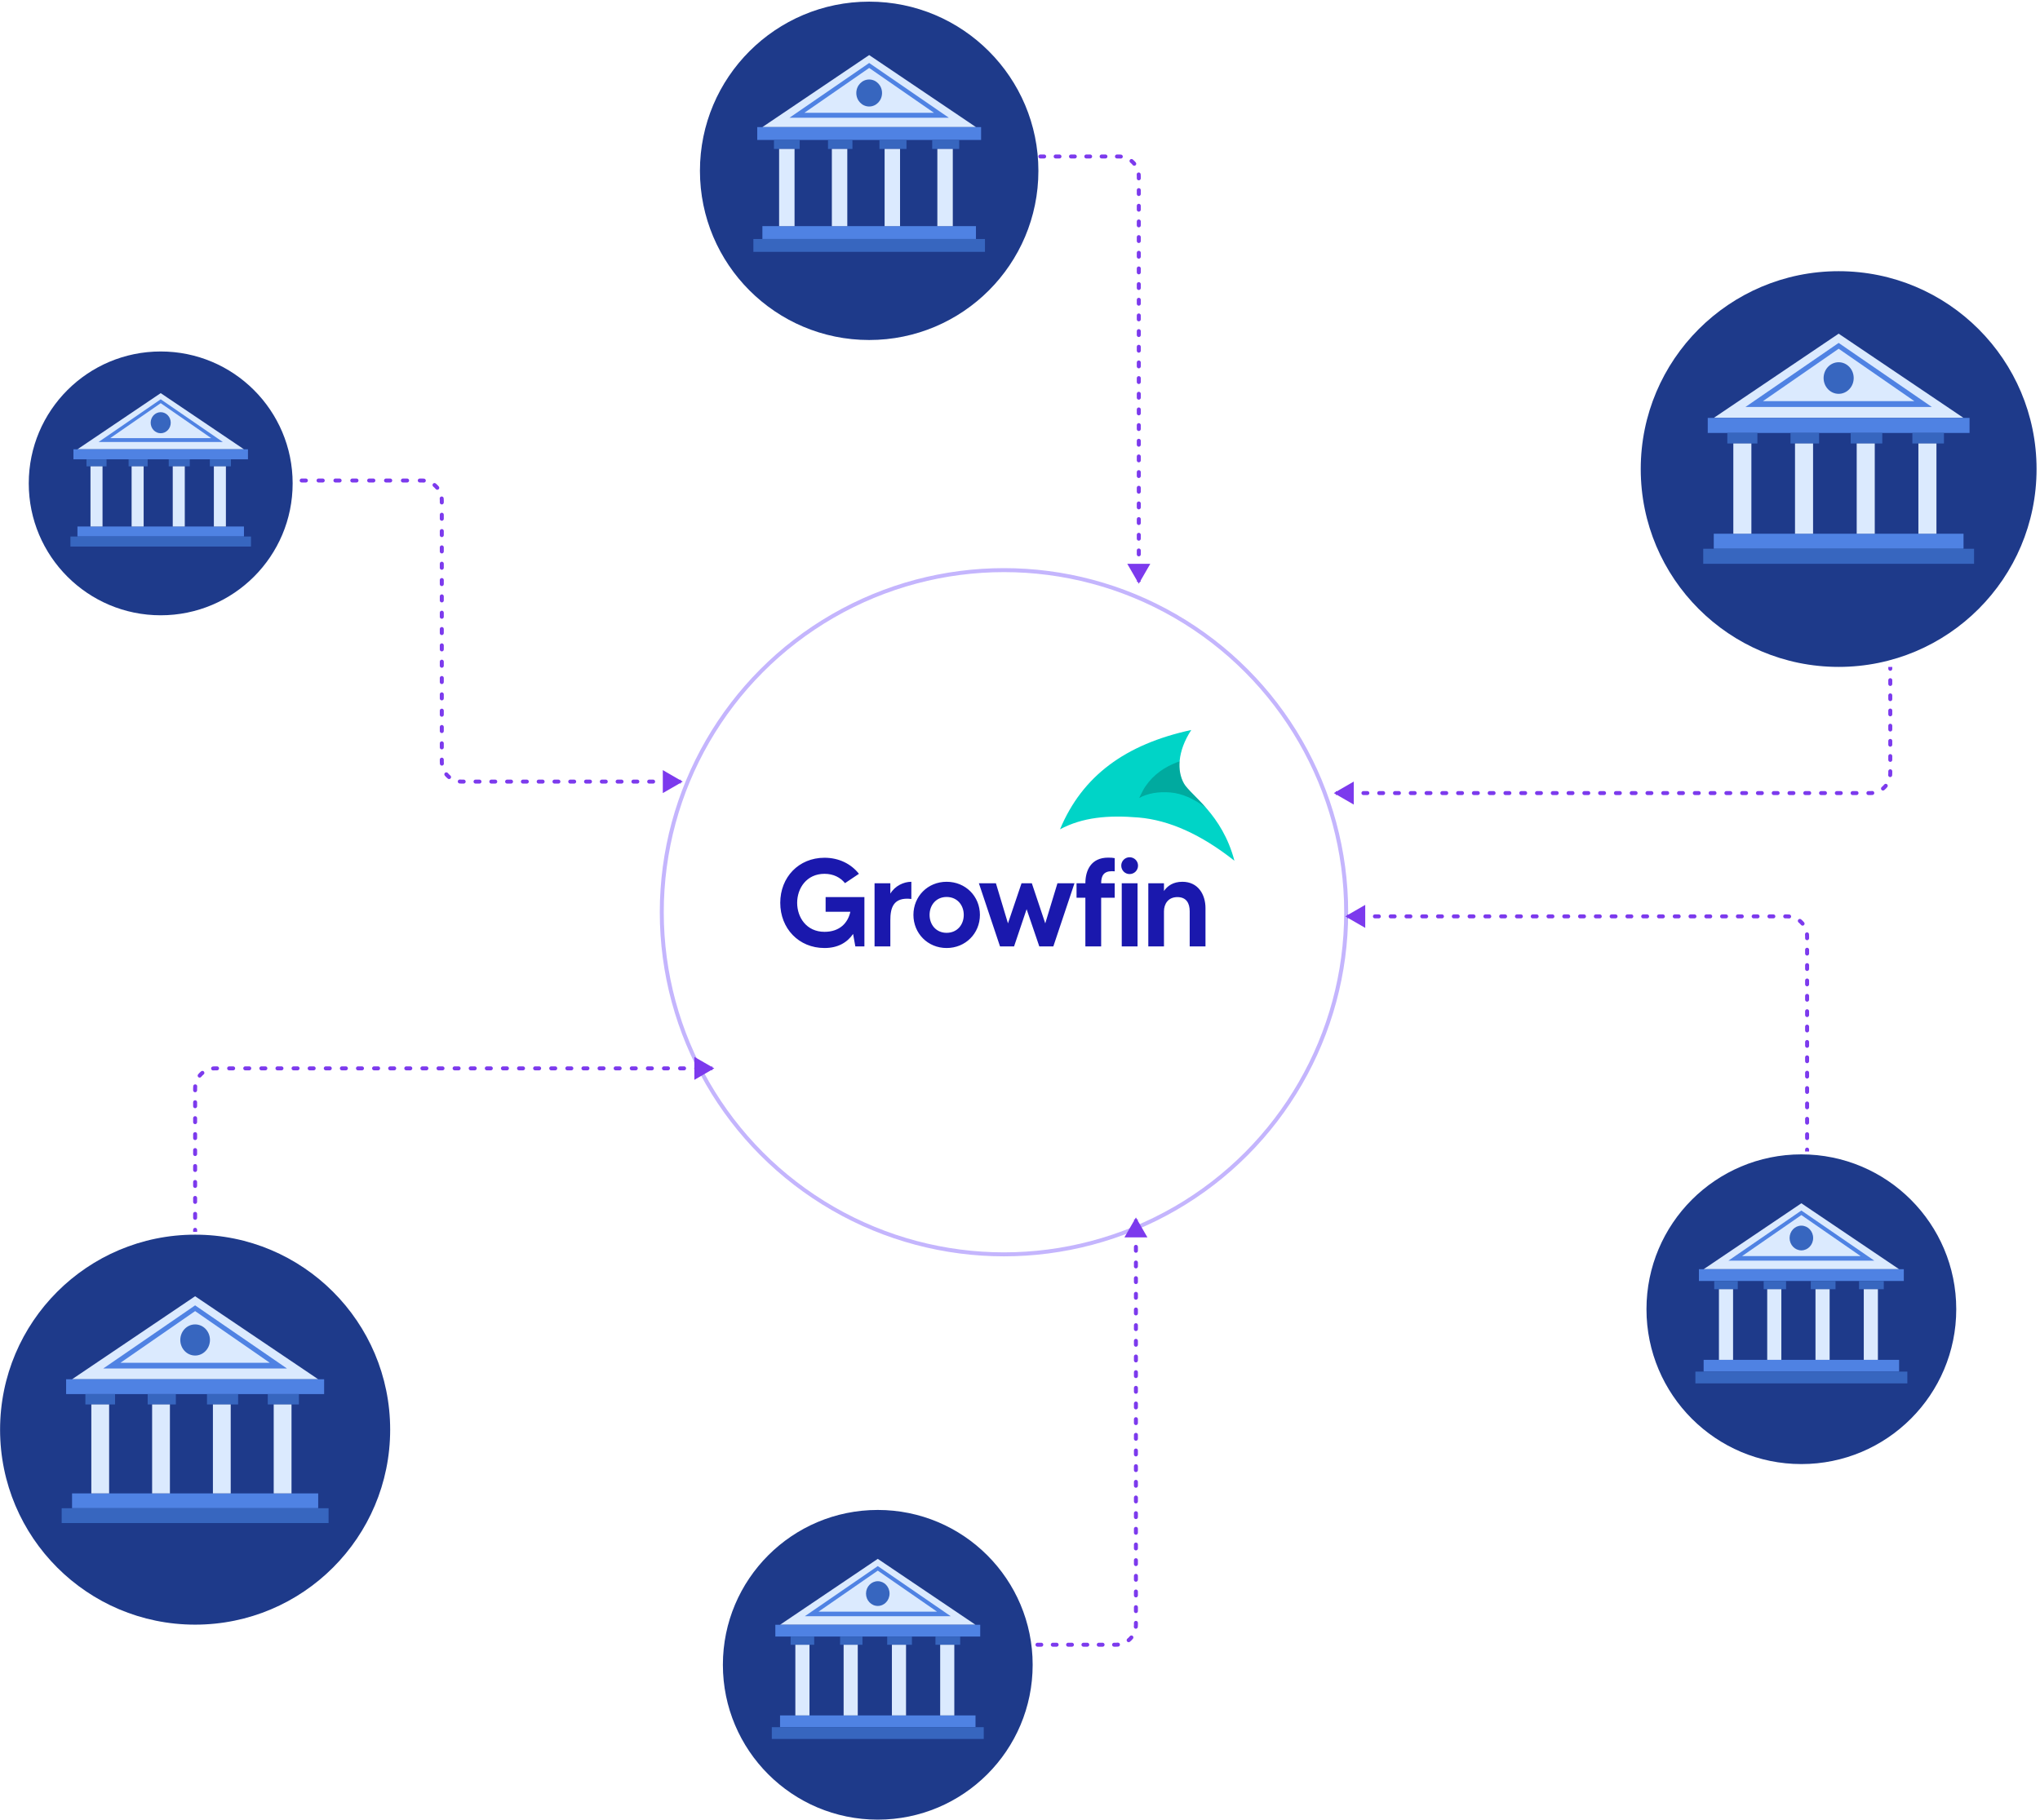 <svg width="512" height="457" viewBox="0 0 512 457" fill="none" xmlns="http://www.w3.org/2000/svg">
<circle opacity="0.2" cx="251.979" cy="225.016" r="115.182" fill="white"/>
<circle opacity="0.5" cx="251.98" cy="225.016" r="99.344" fill="white"/>
<g filter="url(#filter0_d_257_2031)">
<circle cx="251.979" cy="225.016" r="86.386" fill="white"/>
<circle cx="251.979" cy="225.016" r="85.886" stroke="#C4B5FD"/>
</g>
<path d="M206.934 237.998C210.335 237.998 212.643 236.591 214.11 234.466L214.671 237.591H216.949V225.215H207.215V228.903H213.423C212.799 231.716 210.74 233.935 206.934 233.935C202.411 233.935 200.071 230.309 200.071 226.652C200.071 223.027 202.411 219.37 206.934 219.37C209.212 219.37 210.927 220.308 212.082 221.714L215.576 219.37C213.61 216.87 210.553 215.338 206.934 215.338C200.445 215.338 195.828 220.245 195.828 226.652C195.828 233.06 200.445 237.998 206.934 237.998ZM223.458 237.591V231.059C223.458 228.121 224.051 225.121 228.731 225.684V221.37C226.828 221.37 224.644 222.371 223.458 224.34V221.746H219.496V237.591H223.458ZM237.58 237.998C242.353 237.998 245.941 234.31 245.941 229.684C245.941 225.027 242.353 221.37 237.58 221.37C232.838 221.37 229.251 225.027 229.251 229.684C229.251 234.31 232.838 237.998 237.58 237.998ZM237.58 234.185C234.96 234.185 233.306 232.153 233.306 229.684C233.306 227.215 234.96 225.184 237.58 225.184C240.232 225.184 241.885 227.215 241.885 229.684C241.885 232.153 240.232 234.185 237.58 234.185ZM254.51 237.591L257.661 228.246L260.843 237.591H264.368L269.672 221.746H265.398L262.34 231.809L258.971 221.746H256.382L252.981 231.809L249.955 221.746H245.681L250.985 237.591H254.51ZM276.369 237.591V225.371H279.769V221.746H276.369C276.369 219.808 277.055 218.714 279.083 218.714C279.332 218.714 279.551 218.745 279.769 218.745V215.432C279.239 215.338 278.895 215.307 278.116 215.307C273.842 215.307 272.406 218.495 272.406 221.746H270.192V225.371H272.406V237.591H276.369ZM283.502 219.433C284.688 219.433 285.624 218.495 285.624 217.307C285.624 216.151 284.688 215.213 283.502 215.213C282.348 215.213 281.412 216.151 281.412 217.307C281.412 218.495 282.348 219.433 283.502 219.433ZM285.499 237.591V221.746H281.537V237.591H285.499ZM292.133 237.591V228.778C292.133 226.965 293.163 225.215 295.503 225.215C297.749 225.215 298.591 226.746 298.591 228.778V237.591H302.553V227.965C302.553 224.621 300.744 221.37 296.751 221.37C294.442 221.37 293.007 222.402 292.133 223.683V221.746H288.203V237.591H292.133Z" fill="#1A18AD"/>
<g clip-path="url(#clip0_257_2031)">
<path fill-rule="evenodd" clip-rule="evenodd" d="M266.045 208.196C271.639 194.786 282.448 186.844 298.985 183.262C295.423 188.72 295.429 193.666 297.145 196.686C298.86 199.707 306.73 204.334 309.816 216.089C301.478 209.502 293.454 205.884 285.744 205.234C278.034 204.584 271.639 205.202 266.045 208.196Z" fill="#00D4C7"/>
<path fill-rule="evenodd" clip-rule="evenodd" d="M285.915 200.324C286.55 198.99 287.068 198.027 287.469 197.435C288.48 195.944 289.728 194.664 291.213 193.597C292.433 192.72 293.813 191.987 295.352 191.396C295.585 191.307 295.822 191.221 296.062 191.138C296.004 192.058 295.869 193.851 296.826 196.058C297.007 196.475 297.299 197.018 297.745 197.539C299.026 199.034 300.872 200.762 301.766 201.774C302.275 202.35 302.731 202.828 302.682 202.791C299.596 200.469 296.62 199.187 293.755 198.946C290.726 198.691 288.113 199.15 285.915 200.324Z" fill="black" fill-opacity="0.2"/>
</g>
<path d="M285.814 146.548L288.701 141.548H282.927L285.814 146.548ZM258.219 39.785C258.495 39.785 258.719 39.561 258.719 39.285C258.719 39.009 258.495 38.785 258.219 38.785V39.785ZM261.103 38.785C260.827 38.785 260.603 39.009 260.603 39.285C260.603 39.561 260.827 39.785 261.103 39.785V38.785ZM262.065 39.785C262.341 39.785 262.565 39.561 262.565 39.285C262.565 39.009 262.341 38.785 262.065 38.785V39.785ZM264.949 38.785C264.673 38.785 264.449 39.009 264.449 39.285C264.449 39.561 264.673 39.785 264.949 39.785V38.785ZM265.911 39.785C266.187 39.785 266.411 39.561 266.411 39.285C266.411 39.009 266.187 38.785 265.911 38.785V39.785ZM268.795 38.785C268.519 38.785 268.295 39.009 268.295 39.285C268.295 39.561 268.519 39.785 268.795 39.785V38.785ZM269.757 39.785C270.033 39.785 270.257 39.561 270.257 39.285C270.257 39.009 270.033 38.785 269.757 38.785V39.785ZM272.641 38.785C272.365 38.785 272.141 39.009 272.141 39.285C272.141 39.561 272.365 39.785 272.641 39.785V38.785ZM273.603 39.785C273.879 39.785 274.103 39.561 274.103 39.285C274.103 39.009 273.879 38.785 273.603 38.785V39.785ZM276.487 38.785C276.211 38.785 275.987 39.009 275.987 39.285C275.987 39.561 276.211 39.785 276.487 39.785V38.785ZM277.449 39.785C277.725 39.785 277.949 39.561 277.949 39.285C277.949 39.009 277.725 38.785 277.449 38.785V39.785ZM280.333 38.785C280.057 38.785 279.833 39.009 279.833 39.285C279.833 39.561 280.057 39.785 280.333 39.785V38.785ZM281.256 39.806C281.53 39.833 281.775 39.632 281.802 39.357C281.828 39.083 281.627 38.838 281.352 38.811L281.256 39.806ZM284.303 40.034C284.09 39.858 283.775 39.889 283.599 40.102C283.424 40.316 283.455 40.631 283.668 40.806L284.303 40.034ZM284.293 41.431C284.468 41.644 284.783 41.675 284.996 41.499C285.21 41.324 285.241 41.009 285.065 40.796L284.293 41.431ZM286.288 43.746C286.261 43.472 286.016 43.27 285.742 43.297C285.467 43.324 285.266 43.569 285.292 43.843L286.288 43.746ZM285.314 44.777C285.314 45.053 285.538 45.277 285.814 45.277C286.09 45.277 286.314 45.053 286.314 44.777H285.314ZM286.314 47.727C286.314 47.45 286.09 47.227 285.814 47.227C285.538 47.227 285.314 47.45 285.314 47.727H286.314ZM285.314 48.71C285.314 48.986 285.538 49.21 285.814 49.21C286.09 49.21 286.314 48.986 286.314 48.71H285.314ZM286.314 51.66C286.314 51.384 286.09 51.16 285.814 51.16C285.538 51.16 285.314 51.384 285.314 51.66H286.314ZM285.314 52.643C285.314 52.919 285.538 53.143 285.814 53.143C286.09 53.143 286.314 52.919 286.314 52.643H285.314ZM286.314 55.593C286.314 55.317 286.09 55.093 285.814 55.093C285.538 55.093 285.314 55.317 285.314 55.593H286.314ZM285.314 56.576C285.314 56.852 285.538 57.076 285.814 57.076C286.09 57.076 286.314 56.852 286.314 56.576H285.314ZM286.314 59.526C286.314 59.25 286.09 59.026 285.814 59.026C285.538 59.026 285.314 59.25 285.314 59.526H286.314ZM285.314 60.51C285.314 60.786 285.538 61.01 285.814 61.01C286.09 61.01 286.314 60.786 286.314 60.51H285.314ZM286.314 63.459C286.314 63.183 286.09 62.959 285.814 62.959C285.538 62.959 285.314 63.183 285.314 63.459H286.314ZM285.314 64.443C285.314 64.719 285.538 64.943 285.814 64.943C286.09 64.943 286.314 64.719 286.314 64.443H285.314ZM286.314 67.393C286.314 67.117 286.09 66.893 285.814 66.893C285.538 66.893 285.314 67.117 285.314 67.393H286.314ZM285.314 68.376C285.314 68.652 285.538 68.876 285.814 68.876C286.09 68.876 286.314 68.652 286.314 68.376H285.314ZM286.314 71.326C286.314 71.05 286.09 70.826 285.814 70.826C285.538 70.826 285.314 71.05 285.314 71.326H286.314ZM285.314 72.309C285.314 72.585 285.538 72.809 285.814 72.809C286.09 72.809 286.314 72.585 286.314 72.309H285.314ZM286.314 75.259C286.314 74.983 286.09 74.759 285.814 74.759C285.538 74.759 285.314 74.983 285.314 75.259H286.314ZM285.314 76.242C285.314 76.518 285.538 76.742 285.814 76.742C286.09 76.742 286.314 76.518 286.314 76.242H285.314ZM286.314 79.192C286.314 78.916 286.09 78.692 285.814 78.692C285.538 78.692 285.314 78.916 285.314 79.192H286.314ZM285.314 80.175C285.314 80.452 285.538 80.675 285.814 80.675C286.09 80.675 286.314 80.452 286.314 80.175H285.314ZM286.314 83.125C286.314 82.849 286.09 82.625 285.814 82.625C285.538 82.625 285.314 82.849 285.314 83.125H286.314ZM285.314 84.109C285.314 84.385 285.538 84.609 285.814 84.609C286.09 84.609 286.314 84.385 286.314 84.109H285.314ZM286.314 87.058C286.314 86.782 286.09 86.558 285.814 86.558C285.538 86.558 285.314 86.782 285.314 87.058H286.314ZM285.314 88.042C285.314 88.318 285.538 88.542 285.814 88.542C286.09 88.542 286.314 88.318 286.314 88.042H285.314ZM286.314 90.992C286.314 90.716 286.09 90.492 285.814 90.492C285.538 90.492 285.314 90.716 285.314 90.992H286.314ZM285.314 91.975C285.314 92.251 285.538 92.475 285.814 92.475C286.09 92.475 286.314 92.251 286.314 91.975H285.314ZM286.314 94.925C286.314 94.649 286.09 94.425 285.814 94.425C285.538 94.425 285.314 94.649 285.314 94.925H286.314ZM285.314 95.908C285.314 96.184 285.538 96.408 285.814 96.408C286.09 96.408 286.314 96.184 286.314 95.908H285.314ZM286.314 98.858C286.314 98.582 286.09 98.358 285.814 98.358C285.538 98.358 285.314 98.582 285.314 98.858H286.314ZM285.314 99.841C285.314 100.118 285.538 100.341 285.814 100.341C286.09 100.341 286.314 100.118 286.314 99.841H285.314ZM286.314 102.791C286.314 102.515 286.09 102.291 285.814 102.291C285.538 102.291 285.314 102.515 285.314 102.791H286.314ZM285.314 103.775C285.314 104.051 285.538 104.275 285.814 104.275C286.09 104.275 286.314 104.051 286.314 103.775H285.314ZM286.314 106.724C286.314 106.448 286.09 106.224 285.814 106.224C285.538 106.224 285.314 106.448 285.314 106.724H286.314ZM285.314 107.708C285.314 107.984 285.538 108.208 285.814 108.208C286.09 108.208 286.314 107.984 286.314 107.708H285.314ZM286.314 110.658C286.314 110.381 286.09 110.158 285.814 110.158C285.538 110.158 285.314 110.381 285.314 110.658H286.314ZM285.314 111.641C285.314 111.917 285.538 112.141 285.814 112.141C286.09 112.141 286.314 111.917 286.314 111.641H285.314ZM286.314 114.591C286.314 114.315 286.09 114.091 285.814 114.091C285.538 114.091 285.314 114.315 285.314 114.591H286.314ZM285.314 115.574C285.314 115.85 285.538 116.074 285.814 116.074C286.09 116.074 286.314 115.85 286.314 115.574H285.314ZM286.314 118.524C286.314 118.248 286.09 118.024 285.814 118.024C285.538 118.024 285.314 118.248 285.314 118.524H286.314ZM285.314 119.507C285.314 119.783 285.538 120.007 285.814 120.007C286.09 120.007 286.314 119.783 286.314 119.507H285.314ZM286.314 122.457C286.314 122.181 286.09 121.957 285.814 121.957C285.538 121.957 285.314 122.181 285.314 122.457H286.314ZM285.314 123.44C285.314 123.717 285.538 123.94 285.814 123.94C286.09 123.94 286.314 123.717 286.314 123.44H285.314ZM286.314 126.39C286.314 126.114 286.09 125.89 285.814 125.89C285.538 125.89 285.314 126.114 285.314 126.39H286.314ZM285.314 127.374C285.314 127.65 285.538 127.874 285.814 127.874C286.09 127.874 286.314 127.65 286.314 127.374H285.314ZM286.314 130.324C286.314 130.047 286.09 129.824 285.814 129.824C285.538 129.824 285.314 130.047 285.314 130.324H286.314ZM285.314 131.307C285.314 131.583 285.538 131.807 285.814 131.807C286.09 131.807 286.314 131.583 286.314 131.307H285.314ZM286.314 134.257C286.314 133.981 286.09 133.757 285.814 133.757C285.538 133.757 285.314 133.981 285.314 134.257H286.314ZM285.314 135.24C285.314 135.516 285.538 135.74 285.814 135.74C286.09 135.74 286.314 135.516 286.314 135.24H285.314ZM286.314 138.19C286.314 137.914 286.09 137.69 285.814 137.69C285.538 137.69 285.314 137.914 285.314 138.19H286.314ZM285.314 139.173C285.314 139.449 285.538 139.673 285.814 139.673C286.09 139.673 286.314 139.449 286.314 139.173H285.314ZM286.314 142.123C286.314 141.847 286.09 141.623 285.814 141.623C285.538 141.623 285.314 141.847 285.314 142.123H286.314ZM285.314 143.106C285.314 143.383 285.538 143.606 285.814 143.606C286.09 143.606 286.314 143.383 286.314 143.106H285.314ZM286.314 146.056C286.314 145.78 286.09 145.556 285.814 145.556C285.538 145.556 285.314 145.78 285.314 146.056H286.314ZM257.738 39.785H258.219V38.785H257.738V39.785ZM261.103 39.785H262.065V38.785H261.103V39.785ZM264.949 39.785H265.911V38.785H264.949V39.785ZM268.795 39.785H269.757V38.785H268.795V39.785ZM272.641 39.785H273.603V38.785H272.641V39.785ZM276.487 39.785H277.449V38.785H276.487V39.785ZM280.333 39.785H280.814V38.785H280.333V39.785ZM280.814 39.785C280.963 39.785 281.11 39.792 281.256 39.806L281.352 38.811C281.175 38.794 280.995 38.785 280.814 38.785V39.785ZM283.668 40.806C283.896 40.993 284.105 41.203 284.293 41.431L285.065 40.796C284.837 40.517 284.581 40.262 284.303 40.034L283.668 40.806ZM285.292 43.843C285.307 43.989 285.314 44.136 285.314 44.285H286.314C286.314 44.103 286.305 43.924 286.288 43.746L285.292 43.843ZM285.314 44.285V44.777H286.314V44.285H285.314ZM285.314 47.727V48.71H286.314V47.727H285.314ZM285.314 51.66V52.643H286.314V51.66H285.314ZM285.314 55.593V56.576H286.314V55.593H285.314ZM285.314 59.526V60.51H286.314V59.526H285.314ZM285.314 63.459V64.443H286.314V63.459H285.314ZM285.314 67.393V68.376H286.314V67.393H285.314ZM285.314 71.326V72.309H286.314V71.326H285.314ZM285.314 75.259V76.242H286.314V75.259H285.314ZM285.314 79.192V80.175H286.314V79.192H285.314ZM285.314 83.125V84.109H286.314V83.125H285.314ZM285.314 87.058V88.042H286.314V87.058H285.314ZM285.314 90.992V91.975H286.314V90.992H285.314ZM285.314 94.925V95.908H286.314V94.925H285.314ZM285.314 98.858V99.841H286.314V98.858H285.314ZM285.314 102.791V103.775H286.314V102.791H285.314ZM285.314 106.724V107.708H286.314V106.724H285.314ZM285.314 110.658V111.641H286.314V110.658H285.314ZM285.314 114.591V115.574H286.314V114.591H285.314ZM285.314 118.524V119.507H286.314V118.524H285.314ZM285.314 122.457V123.44H286.314V122.457H285.314ZM285.314 126.39V127.374H286.314V126.39H285.314ZM285.314 130.324V131.307H286.314V130.324H285.314ZM285.314 134.257V135.24H286.314V134.257H285.314ZM285.314 138.19V139.173H286.314V138.19H285.314ZM285.314 142.123V143.106H286.314V142.123H285.314Z" fill="#7C3AED"/>
<path d="M171.352 196.22L166.352 193.333V199.106L171.352 196.22ZM72.537 121.132C72.813 121.132 73.037 120.908 73.037 120.632C73.037 120.356 72.813 120.132 72.537 120.132V121.132ZM75.713 120.132C75.437 120.132 75.213 120.356 75.213 120.632C75.213 120.908 75.437 121.132 75.713 121.132V120.132ZM76.771 121.132C77.047 121.132 77.271 120.908 77.271 120.632C77.271 120.356 77.047 120.132 76.771 120.132V121.132ZM79.947 120.132C79.671 120.132 79.447 120.356 79.447 120.632C79.447 120.908 79.671 121.132 79.947 121.132V120.132ZM81.005 121.132C81.282 121.132 81.505 120.908 81.505 120.632C81.505 120.356 81.282 120.132 81.005 120.132V121.132ZM84.181 120.132C83.905 120.132 83.681 120.356 83.681 120.632C83.681 120.908 83.905 121.132 84.181 121.132V120.132ZM85.24 121.132C85.516 121.132 85.74 120.908 85.74 120.632C85.74 120.356 85.516 120.132 85.24 120.132V121.132ZM88.415 120.132C88.139 120.132 87.915 120.356 87.915 120.632C87.915 120.908 88.139 121.132 88.415 121.132V120.132ZM89.474 121.132C89.75 121.132 89.974 120.908 89.974 120.632C89.974 120.356 89.75 120.132 89.474 120.132V121.132ZM92.65 120.132C92.374 120.132 92.15 120.356 92.15 120.632C92.15 120.908 92.374 121.132 92.65 121.132V120.132ZM93.708 121.132C93.984 121.132 94.208 120.908 94.208 120.632C94.208 120.356 93.984 120.132 93.708 120.132V121.132ZM96.884 120.132C96.608 120.132 96.384 120.356 96.384 120.632C96.384 120.908 96.608 121.132 96.884 121.132V120.132ZM97.942 121.132C98.219 121.132 98.442 120.908 98.442 120.632C98.442 120.356 98.219 120.132 97.942 120.132V121.132ZM101.118 120.132C100.842 120.132 100.618 120.356 100.618 120.632C100.618 120.908 100.842 121.132 101.118 121.132V120.132ZM102.177 121.132C102.453 121.132 102.677 120.908 102.677 120.632C102.677 120.356 102.453 120.132 102.177 120.132V121.132ZM105.352 120.132C105.076 120.132 104.852 120.356 104.852 120.632C104.852 120.908 105.076 121.132 105.352 121.132V120.132ZM106.323 121.153C106.598 121.18 106.843 120.979 106.869 120.704C106.896 120.429 106.695 120.185 106.42 120.158L106.323 121.153ZM109.371 121.38C109.158 121.205 108.843 121.236 108.667 121.449C108.492 121.663 108.523 121.978 108.736 122.153L109.371 121.38ZM109.36 122.777C109.536 122.991 109.851 123.021 110.064 122.846C110.278 122.671 110.308 122.356 110.133 122.142L109.36 122.777ZM111.355 125.093C111.329 124.818 111.084 124.617 110.809 124.644C110.535 124.671 110.333 124.915 110.36 125.19L111.355 125.093ZM110.382 126.144C110.382 126.42 110.605 126.644 110.882 126.644C111.158 126.644 111.382 126.42 111.382 126.144H110.382ZM111.382 129.219C111.382 128.943 111.158 128.719 110.882 128.719C110.605 128.719 110.382 128.943 110.382 129.219H111.382ZM110.382 130.243C110.382 130.52 110.605 130.743 110.882 130.743C111.158 130.743 111.382 130.52 111.382 130.243H110.382ZM111.382 133.318C111.382 133.042 111.158 132.818 110.882 132.818C110.605 132.818 110.382 133.042 110.382 133.318H111.382ZM110.382 134.343C110.382 134.619 110.605 134.843 110.882 134.843C111.158 134.843 111.382 134.619 111.382 134.343H110.382ZM111.382 137.417C111.382 137.141 111.158 136.917 110.882 136.917C110.605 136.917 110.382 137.141 110.382 137.417H111.382ZM110.382 138.442C110.382 138.718 110.605 138.942 110.882 138.942C111.158 138.942 111.382 138.718 111.382 138.442H110.382ZM111.382 141.516C111.382 141.24 111.158 141.016 110.882 141.016C110.605 141.016 110.382 141.24 110.382 141.516H111.382ZM110.382 142.541C110.382 142.817 110.605 143.041 110.882 143.041C111.158 143.041 111.382 142.817 111.382 142.541H110.382ZM111.382 145.616C111.382 145.339 111.158 145.116 110.882 145.116C110.605 145.116 110.382 145.339 110.382 145.616H111.382ZM110.382 146.64C110.382 146.917 110.605 147.14 110.882 147.14C111.158 147.14 111.382 146.917 111.382 146.64H110.382ZM111.382 149.715C111.382 149.439 111.158 149.215 110.882 149.215C110.605 149.215 110.382 149.439 110.382 149.715H111.382ZM110.382 150.74C110.382 151.016 110.605 151.24 110.882 151.24C111.158 151.24 111.382 151.016 111.382 150.74H110.382ZM111.382 153.814C111.382 153.538 111.158 153.314 110.882 153.314C110.605 153.314 110.382 153.538 110.382 153.814H111.382ZM110.382 154.839C110.382 155.115 110.605 155.339 110.882 155.339C111.158 155.339 111.382 155.115 111.382 154.839H110.382ZM111.382 157.913C111.382 157.637 111.158 157.413 110.882 157.413C110.605 157.413 110.382 157.637 110.382 157.913H111.382ZM110.382 158.938C110.382 159.214 110.605 159.438 110.882 159.438C111.158 159.438 111.382 159.214 111.382 158.938H110.382ZM111.382 162.013C111.382 161.736 111.158 161.513 110.882 161.513C110.605 161.513 110.382 161.736 110.382 162.013H111.382ZM110.382 163.037C110.382 163.314 110.605 163.537 110.882 163.537C111.158 163.537 111.382 163.314 111.382 163.037H110.382ZM111.382 166.112C111.382 165.836 111.158 165.612 110.882 165.612C110.605 165.612 110.382 165.836 110.382 166.112H111.382ZM110.382 167.137C110.382 167.413 110.605 167.637 110.882 167.637C111.158 167.637 111.382 167.413 111.382 167.137H110.382ZM111.382 170.211C111.382 169.935 111.158 169.711 110.882 169.711C110.605 169.711 110.382 169.935 110.382 170.211H111.382ZM110.382 171.236C110.382 171.512 110.605 171.736 110.882 171.736C111.158 171.736 111.382 171.512 111.382 171.236H110.382ZM111.382 174.31C111.382 174.034 111.158 173.81 110.882 173.81C110.605 173.81 110.382 174.034 110.382 174.31H111.382ZM110.382 175.335C110.382 175.611 110.605 175.835 110.882 175.835C111.158 175.835 111.382 175.611 111.382 175.335H110.382ZM111.382 178.41C111.382 178.133 111.158 177.91 110.882 177.91C110.605 177.91 110.382 178.133 110.382 178.41H111.382ZM110.382 179.434C110.382 179.711 110.605 179.934 110.882 179.934C111.158 179.934 111.382 179.711 111.382 179.434H110.382ZM111.382 182.509C111.382 182.233 111.158 182.009 110.882 182.009C110.605 182.009 110.382 182.233 110.382 182.509H111.382ZM110.382 183.534C110.382 183.81 110.605 184.034 110.882 184.034C111.158 184.034 111.382 183.81 111.382 183.534H110.382ZM111.382 186.608C111.382 186.332 111.158 186.108 110.882 186.108C110.605 186.108 110.382 186.332 110.382 186.608H111.382ZM110.382 187.633C110.382 187.909 110.605 188.133 110.882 188.133C111.158 188.133 111.382 187.909 111.382 187.633H110.382ZM111.382 190.707C111.382 190.431 111.158 190.207 110.882 190.207C110.605 190.207 110.382 190.431 110.382 190.707H111.382ZM110.408 191.758C110.434 192.033 110.679 192.234 110.954 192.208C111.229 192.181 111.43 191.936 111.403 191.662L110.408 191.758ZM112.403 194.074C112.227 193.861 111.912 193.83 111.699 194.005C111.486 194.181 111.455 194.496 111.63 194.709L112.403 194.074ZM112.392 195.471C112.606 195.647 112.921 195.616 113.096 195.402C113.271 195.189 113.24 194.874 113.027 194.699L112.392 195.471ZM115.44 195.698C115.165 195.672 114.92 195.873 114.894 196.148C114.867 196.422 115.068 196.667 115.343 196.694L115.44 195.698ZM116.377 196.72C116.653 196.72 116.877 196.496 116.877 196.22C116.877 195.944 116.653 195.72 116.377 195.72V196.72ZM119.348 195.72C119.072 195.72 118.848 195.944 118.848 196.22C118.848 196.496 119.072 196.72 119.348 196.72V195.72ZM120.339 196.72C120.615 196.72 120.839 196.496 120.839 196.22C120.839 195.944 120.615 195.72 120.339 195.72V196.72ZM123.311 195.72C123.034 195.72 122.811 195.944 122.811 196.22C122.811 196.496 123.034 196.72 123.311 196.72V195.72ZM124.301 196.72C124.577 196.72 124.801 196.496 124.801 196.22C124.801 195.944 124.577 195.72 124.301 195.72V196.72ZM127.273 195.72C126.997 195.72 126.773 195.944 126.773 196.22C126.773 196.496 126.997 196.72 127.273 196.72V195.72ZM128.263 196.72C128.539 196.72 128.763 196.496 128.763 196.22C128.763 195.944 128.539 195.72 128.263 195.72V196.72ZM131.235 195.72C130.959 195.72 130.735 195.944 130.735 196.22C130.735 196.496 130.959 196.72 131.235 196.72V195.72ZM132.225 196.72C132.502 196.72 132.725 196.496 132.725 196.22C132.725 195.944 132.502 195.72 132.225 195.72V196.72ZM135.197 195.72C134.921 195.72 134.697 195.944 134.697 196.22C134.697 196.496 134.921 196.72 135.197 196.72V195.72ZM136.188 196.72C136.464 196.72 136.688 196.496 136.688 196.22C136.688 195.944 136.464 195.72 136.188 195.72V196.72ZM139.159 195.72C138.883 195.72 138.659 195.944 138.659 196.22C138.659 196.496 138.883 196.72 139.159 196.72V195.72ZM140.15 196.72C140.426 196.72 140.65 196.496 140.65 196.22C140.65 195.944 140.426 195.72 140.15 195.72V196.72ZM143.121 195.72C142.845 195.72 142.621 195.944 142.621 196.22C142.621 196.496 142.845 196.72 143.121 196.72V195.72ZM144.112 196.72C144.388 196.72 144.612 196.496 144.612 196.22C144.612 195.944 144.388 195.72 144.112 195.72V196.72ZM147.084 195.72C146.807 195.72 146.584 195.944 146.584 196.22C146.584 196.496 146.807 196.72 147.084 196.72V195.72ZM148.074 196.72C148.35 196.72 148.574 196.496 148.574 196.22C148.574 195.944 148.35 195.72 148.074 195.72V196.72ZM151.046 195.72C150.77 195.72 150.546 195.944 150.546 196.22C150.546 196.496 150.77 196.72 151.046 196.72V195.72ZM152.036 196.72C152.312 196.72 152.536 196.496 152.536 196.22C152.536 195.944 152.312 195.72 152.036 195.72V196.72ZM155.008 195.72C154.732 195.72 154.508 195.944 154.508 196.22C154.508 196.496 154.732 196.72 155.008 196.72V195.72ZM155.998 196.72C156.275 196.72 156.498 196.496 156.498 196.22C156.498 195.944 156.275 195.72 155.998 195.72V196.72ZM158.97 195.72C158.694 195.72 158.47 195.944 158.47 196.22C158.47 196.496 158.694 196.72 158.97 196.72V195.72ZM159.961 196.72C160.237 196.72 160.461 196.496 160.461 196.22C160.461 195.944 160.237 195.72 159.961 195.72V196.72ZM162.932 195.72C162.656 195.72 162.432 195.944 162.432 196.22C162.432 196.496 162.656 196.72 162.932 196.72V195.72ZM163.923 196.72C164.199 196.72 164.423 196.496 164.423 196.22C164.423 195.944 164.199 195.72 163.923 195.72V196.72ZM166.894 195.72C166.618 195.72 166.394 195.944 166.394 196.22C166.394 196.496 166.618 196.72 166.894 196.72V195.72ZM167.885 196.72C168.161 196.72 168.385 196.496 168.385 196.22C168.385 195.944 168.161 195.72 167.885 195.72V196.72ZM170.857 195.72C170.58 195.72 170.357 195.944 170.357 196.22C170.357 196.496 170.58 196.72 170.857 196.72V195.72ZM72.008 121.132H72.537V120.132H72.008V121.132ZM75.713 121.132H76.771V120.132H75.713V121.132ZM79.947 121.132H81.005V120.132H79.947V121.132ZM84.181 121.132H85.24V120.132H84.181V121.132ZM88.415 121.132H89.474V120.132H88.415V121.132ZM92.65 121.132H93.708V120.132H92.65V121.132ZM96.884 121.132H97.942V120.132H96.884V121.132ZM101.118 121.132H102.177V120.132H101.118V121.132ZM105.352 121.132H105.882V120.132H105.352V121.132ZM105.882 121.132C106.031 121.132 106.178 121.139 106.323 121.153L106.42 120.158C106.243 120.141 106.063 120.132 105.882 120.132V121.132ZM108.736 122.153C108.964 122.34 109.173 122.549 109.36 122.777L110.133 122.142C109.905 121.864 109.649 121.609 109.371 121.38L108.736 122.153ZM110.36 125.19C110.374 125.335 110.382 125.483 110.382 125.632H111.382C111.382 125.45 111.373 125.271 111.355 125.093L110.36 125.19ZM110.382 125.632V126.144H111.382V125.632H110.382ZM110.382 129.219V130.243H111.382V129.219H110.382ZM110.382 133.318V134.343H111.382V133.318H110.382ZM110.382 137.417V138.442H111.382V137.417H110.382ZM110.382 141.516V142.541H111.382V141.516H110.382ZM110.382 145.616V146.64H111.382V145.616H110.382ZM110.382 149.715V150.74H111.382V149.715H110.382ZM110.382 153.814V154.839H111.382V153.814H110.382ZM110.382 157.913V158.938H111.382V157.913H110.382ZM110.382 162.013V163.037H111.382V162.013H110.382ZM110.382 166.112V167.137H111.382V166.112H110.382ZM110.382 170.211V171.236H111.382V170.211H110.382ZM110.382 174.31V175.335H111.382V174.31H110.382ZM110.382 178.41V179.434H111.382V178.41H110.382ZM110.382 182.509V183.534H111.382V182.509H110.382ZM110.382 186.608V187.633H111.382V186.608H110.382ZM110.382 190.707V191.22H111.382V190.707H110.382ZM110.382 191.22C110.382 191.401 110.39 191.581 110.408 191.758L111.403 191.662C111.389 191.516 111.382 191.369 111.382 191.22H110.382ZM111.63 194.709C111.859 194.987 112.114 195.243 112.392 195.471L113.027 194.699C112.799 194.511 112.59 194.302 112.403 194.074L111.63 194.709ZM115.343 196.694C115.52 196.711 115.7 196.72 115.882 196.72V195.72C115.732 195.72 115.585 195.712 115.44 195.698L115.343 196.694ZM115.882 196.72H116.377V195.72H115.882V196.72ZM119.348 196.72H120.339V195.72H119.348V196.72ZM123.311 196.72H124.301V195.72H123.311V196.72ZM127.273 196.72H128.263V195.72H127.273V196.72ZM131.235 196.72H132.225V195.72H131.235V196.72ZM135.197 196.72H136.188V195.72H135.197V196.72ZM139.159 196.72H140.15V195.72H139.159V196.72ZM143.121 196.72H144.112V195.72H143.121V196.72ZM147.084 196.72H148.074V195.72H147.084V196.72ZM151.046 196.72H152.036V195.72H151.046V196.72ZM155.008 196.72H155.998V195.72H155.008V196.72ZM158.97 196.72H159.961V195.72H158.97V196.72ZM162.932 196.72H163.923V195.72H162.932V196.72ZM166.894 196.72H167.885V195.72H166.894V196.72Z" fill="#7C3AED"/>
<path d="M179.271 268.209L174.271 265.323V271.096L179.271 268.209ZM49.472 308.742C49.472 308.466 49.248 308.242 48.972 308.242C48.696 308.242 48.472 308.466 48.472 308.742H49.472ZM48.472 305.74C48.472 306.016 48.696 306.24 48.972 306.24C49.248 306.24 49.472 306.016 49.472 305.74H48.472ZM49.472 304.739C49.472 304.463 49.248 304.239 48.972 304.239C48.696 304.239 48.472 304.463 48.472 304.739H49.472ZM48.472 301.736C48.472 302.012 48.696 302.236 48.972 302.236C49.248 302.236 49.472 302.012 49.472 301.736H48.472ZM49.472 300.735C49.472 300.459 49.248 300.235 48.972 300.235C48.696 300.235 48.472 300.459 48.472 300.735H49.472ZM48.472 297.732C48.472 298.008 48.696 298.232 48.972 298.232C49.248 298.232 49.472 298.008 49.472 297.732H48.472ZM49.472 296.731C49.472 296.455 49.248 296.231 48.972 296.231C48.696 296.231 48.472 296.455 48.472 296.731H49.472ZM48.472 293.728C48.472 294.005 48.696 294.228 48.972 294.228C49.248 294.228 49.472 294.005 49.472 293.728H48.472ZM49.472 292.728C49.472 292.451 49.248 292.228 48.972 292.228C48.696 292.228 48.472 292.451 48.472 292.728H49.472ZM48.472 289.725C48.472 290.001 48.696 290.225 48.972 290.225C49.248 290.225 49.472 290.001 49.472 289.725H48.472ZM49.472 288.724C49.472 288.448 49.248 288.224 48.972 288.224C48.696 288.224 48.472 288.448 48.472 288.724H49.472ZM48.472 285.721C48.472 285.997 48.696 286.221 48.972 286.221C49.248 286.221 49.472 285.997 49.472 285.721H48.472ZM49.472 284.72C49.472 284.444 49.248 284.22 48.972 284.22C48.696 284.22 48.472 284.444 48.472 284.72H49.472ZM48.472 281.717C48.472 281.994 48.696 282.217 48.972 282.217C49.248 282.217 49.472 281.994 49.472 281.717H48.472ZM49.472 280.716C49.472 280.44 49.248 280.216 48.972 280.216C48.696 280.216 48.472 280.44 48.472 280.716H49.472ZM48.472 277.714C48.472 277.99 48.696 278.214 48.972 278.214C49.248 278.214 49.472 277.99 49.472 277.714H48.472ZM49.472 276.713C49.472 276.437 49.248 276.213 48.972 276.213C48.696 276.213 48.472 276.437 48.472 276.713H49.472ZM48.472 273.71C48.472 273.986 48.696 274.21 48.972 274.21C49.248 274.21 49.472 273.986 49.472 273.71H48.472ZM49.493 272.768C49.52 272.493 49.319 272.248 49.044 272.222C48.769 272.195 48.525 272.396 48.498 272.671L49.493 272.768ZM49.72 269.72C49.545 269.933 49.576 270.248 49.789 270.424C50.002 270.599 50.318 270.568 50.493 270.355L49.72 269.72ZM51.117 269.731C51.33 269.555 51.361 269.24 51.186 269.027C51.011 268.813 50.696 268.783 50.482 268.958L51.117 269.731ZM53.433 267.736C53.158 267.762 52.957 268.007 52.984 268.282C53.011 268.556 53.255 268.758 53.53 268.731L53.433 267.736ZM54.477 268.709C54.753 268.709 54.977 268.486 54.977 268.209C54.977 267.933 54.753 267.709 54.477 267.709V268.709ZM57.508 267.709C57.232 267.709 57.008 267.933 57.008 268.209C57.008 268.486 57.232 268.709 57.508 268.709V267.709ZM58.519 268.709C58.795 268.709 59.019 268.486 59.019 268.209C59.019 267.933 58.795 267.709 58.519 267.709V268.709ZM61.55 267.709C61.274 267.709 61.05 267.933 61.05 268.209C61.05 268.486 61.274 268.709 61.55 268.709V267.709ZM62.561 268.709C62.837 268.709 63.061 268.486 63.061 268.209C63.061 267.933 62.837 267.709 62.561 267.709V268.709ZM65.592 267.709C65.316 267.709 65.092 267.933 65.092 268.209C65.092 268.486 65.316 268.709 65.592 268.709V267.709ZM66.603 268.709C66.879 268.709 67.103 268.486 67.103 268.209C67.103 267.933 66.879 267.709 66.603 267.709V268.709ZM69.634 267.709C69.358 267.709 69.134 267.933 69.134 268.209C69.134 268.486 69.358 268.709 69.634 268.709V267.709ZM70.644 268.709C70.921 268.709 71.144 268.486 71.144 268.209C71.144 267.933 70.921 267.709 70.644 267.709V268.709ZM73.676 267.709C73.4 267.709 73.176 267.933 73.176 268.209C73.176 268.486 73.4 268.709 73.676 268.709V267.709ZM74.686 268.709C74.963 268.709 75.186 268.486 75.186 268.209C75.186 267.933 74.963 267.709 74.686 267.709V268.709ZM77.718 267.709C77.442 267.709 77.218 267.933 77.218 268.209C77.218 268.486 77.442 268.709 77.718 268.709V267.709ZM78.728 268.709C79.004 268.709 79.228 268.486 79.228 268.209C79.228 267.933 79.004 267.709 78.728 267.709V268.709ZM81.76 267.709C81.484 267.709 81.26 267.933 81.26 268.209C81.26 268.486 81.484 268.709 81.76 268.709V267.709ZM82.77 268.709C83.046 268.709 83.27 268.486 83.27 268.209C83.27 267.933 83.046 267.709 82.77 267.709V268.709ZM85.802 267.709C85.525 267.709 85.302 267.933 85.302 268.209C85.302 268.486 85.525 268.709 85.802 268.709V267.709ZM86.812 268.709C87.088 268.709 87.312 268.486 87.312 268.209C87.312 267.933 87.088 267.709 86.812 267.709V268.709ZM89.844 267.709C89.567 267.709 89.344 267.933 89.344 268.209C89.344 268.486 89.567 268.709 89.844 268.709V267.709ZM90.854 268.709C91.13 268.709 91.354 268.486 91.354 268.209C91.354 267.933 91.13 267.709 90.854 267.709V268.709ZM93.885 267.709C93.609 267.709 93.385 267.933 93.385 268.209C93.385 268.486 93.609 268.709 93.885 268.709V267.709ZM94.896 268.709C95.172 268.709 95.396 268.486 95.396 268.209C95.396 267.933 95.172 267.709 94.896 267.709V268.709ZM97.927 267.709C97.651 267.709 97.427 267.933 97.427 268.209C97.427 268.486 97.651 268.709 97.927 268.709V267.709ZM98.938 268.709C99.214 268.709 99.438 268.486 99.438 268.209C99.438 267.933 99.214 267.709 98.938 267.709V268.709ZM101.969 267.709C101.693 267.709 101.469 267.933 101.469 268.209C101.469 268.486 101.693 268.709 101.969 268.709V267.709ZM102.98 268.709C103.256 268.709 103.48 268.486 103.48 268.209C103.48 267.933 103.256 267.709 102.98 267.709V268.709ZM106.011 267.709C105.735 267.709 105.511 267.933 105.511 268.209C105.511 268.486 105.735 268.709 106.011 268.709V267.709ZM107.022 268.709C107.298 268.709 107.522 268.486 107.522 268.209C107.522 267.933 107.298 267.709 107.022 267.709V268.709ZM110.053 267.709C109.777 267.709 109.553 267.933 109.553 268.209C109.553 268.486 109.777 268.709 110.053 268.709V267.709ZM111.064 268.709C111.34 268.709 111.564 268.486 111.564 268.209C111.564 267.933 111.34 267.709 111.064 267.709V268.709ZM114.095 267.709C113.819 267.709 113.595 267.933 113.595 268.209C113.595 268.486 113.819 268.709 114.095 268.709V267.709ZM115.105 268.709C115.382 268.709 115.605 268.486 115.605 268.209C115.605 267.933 115.382 267.709 115.105 267.709V268.709ZM118.137 267.709C117.861 267.709 117.637 267.933 117.637 268.209C117.637 268.486 117.861 268.709 118.137 268.709V267.709ZM119.147 268.709C119.424 268.709 119.647 268.486 119.647 268.209C119.647 267.933 119.424 267.709 119.147 267.709V268.709ZM122.179 267.709C121.903 267.709 121.679 267.933 121.679 268.209C121.679 268.486 121.903 268.709 122.179 268.709V267.709ZM123.189 268.709C123.465 268.709 123.689 268.486 123.689 268.209C123.689 267.933 123.465 267.709 123.189 267.709V268.709ZM126.221 267.709C125.945 267.709 125.721 267.933 125.721 268.209C125.721 268.486 125.945 268.709 126.221 268.709V267.709ZM127.231 268.709C127.507 268.709 127.731 268.486 127.731 268.209C127.731 267.933 127.507 267.709 127.231 267.709V268.709ZM130.263 267.709C129.987 267.709 129.763 267.933 129.763 268.209C129.763 268.486 129.987 268.709 130.263 268.709V267.709ZM131.273 268.709C131.549 268.709 131.773 268.486 131.773 268.209C131.773 267.933 131.549 267.709 131.273 267.709V268.709ZM134.305 267.709C134.028 267.709 133.805 267.933 133.805 268.209C133.805 268.486 134.028 268.709 134.305 268.709V267.709ZM135.315 268.709C135.591 268.709 135.815 268.486 135.815 268.209C135.815 267.933 135.591 267.709 135.315 267.709V268.709ZM138.346 267.709C138.07 267.709 137.846 267.933 137.846 268.209C137.846 268.486 138.07 268.709 138.346 268.709V267.709ZM139.357 268.709C139.633 268.709 139.857 268.486 139.857 268.209C139.857 267.933 139.633 267.709 139.357 267.709V268.709ZM142.388 267.709C142.112 267.709 141.888 267.933 141.888 268.209C141.888 268.486 142.112 268.709 142.388 268.709V267.709ZM143.399 268.709C143.675 268.709 143.899 268.486 143.899 268.209C143.899 267.933 143.675 267.709 143.399 267.709V268.709ZM146.43 267.709C146.154 267.709 145.93 267.933 145.93 268.209C145.93 268.486 146.154 268.709 146.43 268.709V267.709ZM147.441 268.709C147.717 268.709 147.941 268.486 147.941 268.209C147.941 267.933 147.717 267.709 147.441 267.709V268.709ZM150.472 267.709C150.196 267.709 149.972 267.933 149.972 268.209C149.972 268.486 150.196 268.709 150.472 268.709V267.709ZM151.483 268.709C151.759 268.709 151.983 268.486 151.983 268.209C151.983 267.933 151.759 267.709 151.483 267.709V268.709ZM154.514 267.709C154.238 267.709 154.014 267.933 154.014 268.209C154.014 268.486 154.238 268.709 154.514 268.709V267.709ZM155.525 268.709C155.801 268.709 156.025 268.486 156.025 268.209C156.025 267.933 155.801 267.709 155.525 267.709V268.709ZM158.556 267.709C158.28 267.709 158.056 267.933 158.056 268.209C158.056 268.486 158.28 268.709 158.556 268.709V267.709ZM159.566 268.709C159.843 268.709 160.066 268.486 160.066 268.209C160.066 267.933 159.843 267.709 159.566 267.709V268.709ZM162.598 267.709C162.322 267.709 162.098 267.933 162.098 268.209C162.098 268.486 162.322 268.709 162.598 268.709V267.709ZM163.608 268.709C163.885 268.709 164.108 268.486 164.108 268.209C164.108 267.933 163.885 267.709 163.608 267.709V268.709ZM166.64 267.709C166.364 267.709 166.14 267.933 166.14 268.209C166.14 268.486 166.364 268.709 166.64 268.709V267.709ZM167.65 268.709C167.926 268.709 168.15 268.486 168.15 268.209C168.15 267.933 167.926 267.709 167.65 267.709V268.709ZM170.682 267.709C170.406 267.709 170.182 267.933 170.182 268.209C170.182 268.486 170.406 268.709 170.682 268.709V267.709ZM171.692 268.709C171.968 268.709 172.192 268.486 172.192 268.209C172.192 267.933 171.968 267.709 171.692 267.709V268.709ZM174.724 267.709C174.447 267.709 174.224 267.933 174.224 268.209C174.224 268.486 174.447 268.709 174.724 268.709V267.709ZM175.734 268.709C176.01 268.709 176.234 268.486 176.234 268.209C176.234 267.933 176.01 267.709 175.734 267.709V268.709ZM178.766 267.709C178.489 267.709 178.266 267.933 178.266 268.209C178.266 268.486 178.489 268.709 178.766 268.709V267.709ZM49.472 309.243V308.742H48.472V309.243H49.472ZM49.472 305.74V304.739H48.472V305.74H49.472ZM49.472 301.736V300.735H48.472V301.736H49.472ZM49.472 297.732V296.731H48.472V297.732H49.472ZM49.472 293.728V292.728H48.472V293.728H49.472ZM49.472 289.725V288.724H48.472V289.725H49.472ZM49.472 285.721V284.72H48.472V285.721H49.472ZM49.472 281.717V280.716H48.472V281.717H49.472ZM49.472 277.714V276.713H48.472V277.714H49.472ZM49.472 273.71V273.209H48.472V273.71H49.472ZM49.472 273.209C49.472 273.06 49.479 272.913 49.493 272.768L48.498 272.671C48.48 272.848 48.472 273.028 48.472 273.209H49.472ZM50.493 270.355C50.68 270.127 50.889 269.918 51.117 269.731L50.482 268.958C50.204 269.187 49.949 269.442 49.72 269.72L50.493 270.355ZM53.53 268.731C53.675 268.717 53.822 268.709 53.972 268.709V267.709C53.79 267.709 53.61 267.718 53.433 267.736L53.53 268.731ZM53.972 268.709H54.477V267.709H53.972V268.709ZM57.508 268.709H58.519V267.709H57.508V268.709ZM61.55 268.709H62.561V267.709H61.55V268.709ZM65.592 268.709H66.603V267.709H65.592V268.709ZM69.634 268.709H70.644V267.709H69.634V268.709ZM73.676 268.709H74.686V267.709H73.676V268.709ZM77.718 268.709H78.728V267.709H77.718V268.709ZM81.76 268.709H82.77V267.709H81.76V268.709ZM85.802 268.709H86.812V267.709H85.802V268.709ZM89.844 268.709H90.854V267.709H89.844V268.709ZM93.885 268.709H94.896V267.709H93.885V268.709ZM97.927 268.709H98.938V267.709H97.927V268.709ZM101.969 268.709H102.98V267.709H101.969V268.709ZM106.011 268.709H107.022V267.709H106.011V268.709ZM110.053 268.709H111.064V267.709H110.053V268.709ZM114.095 268.709H115.105V267.709H114.095V268.709ZM118.137 268.709H119.147V267.709H118.137V268.709ZM122.179 268.709H123.189V267.709H122.179V268.709ZM126.221 268.709H127.231V267.709H126.221V268.709ZM130.263 268.709H131.273V267.709H130.263V268.709ZM134.305 268.709H135.315V267.709H134.305V268.709ZM138.346 268.709H139.357V267.709H138.346V268.709ZM142.388 268.709H143.399V267.709H142.388V268.709ZM146.43 268.709H147.441V267.709H146.43V268.709ZM150.472 268.709H151.483V267.709H150.472V268.709ZM154.514 268.709H155.525V267.709H154.514V268.709ZM158.556 268.709H159.566V267.709H158.556V268.709ZM162.598 268.709H163.608V267.709H162.598V268.709ZM166.64 268.709H167.65V267.709H166.64V268.709ZM170.682 268.709H171.692V267.709H170.682V268.709ZM174.724 268.709H175.734V267.709H174.724V268.709Z" fill="#7C3AED"/>
<path d="M285.094 305.644L282.207 310.644H287.981L285.094 305.644ZM257.499 413.406C257.775 413.406 257.999 413.182 257.999 412.906C257.999 412.63 257.775 412.406 257.499 412.406V413.406ZM260.384 412.406C260.108 412.406 259.884 412.63 259.884 412.906C259.884 413.182 260.108 413.406 260.384 413.406V412.406ZM261.345 413.406C261.621 413.406 261.845 413.182 261.845 412.906C261.845 412.63 261.621 412.406 261.345 412.406V413.406ZM264.23 412.406C263.954 412.406 263.73 412.63 263.73 412.906C263.73 413.182 263.954 413.406 264.23 413.406V412.406ZM265.191 413.406C265.467 413.406 265.691 413.182 265.691 412.906C265.691 412.63 265.467 412.406 265.191 412.406V413.406ZM268.076 412.406C267.799 412.406 267.576 412.63 267.576 412.906C267.576 413.182 267.799 413.406 268.076 413.406V412.406ZM269.037 413.406C269.313 413.406 269.537 413.182 269.537 412.906C269.537 412.63 269.313 412.406 269.037 412.406V413.406ZM271.921 412.406C271.645 412.406 271.421 412.63 271.421 412.906C271.421 413.182 271.645 413.406 271.921 413.406V412.406ZM272.883 413.406C273.159 413.406 273.383 413.182 273.383 412.906C273.383 412.63 273.159 412.406 272.883 412.406V413.406ZM275.767 412.406C275.491 412.406 275.267 412.63 275.267 412.906C275.267 413.182 275.491 413.406 275.767 413.406V412.406ZM276.729 413.406C277.005 413.406 277.229 413.182 277.229 412.906C277.229 412.63 277.005 412.406 276.729 412.406V413.406ZM279.613 412.406C279.337 412.406 279.113 412.63 279.113 412.906C279.113 413.182 279.337 413.406 279.613 413.406V412.406ZM280.633 413.38C280.908 413.354 281.109 413.109 281.082 412.834C281.055 412.559 280.811 412.358 280.536 412.385L280.633 413.38ZM282.949 411.385C282.735 411.561 282.704 411.876 282.88 412.089C283.055 412.302 283.37 412.333 283.583 412.158L282.949 411.385ZM284.346 411.396C284.521 411.182 284.49 410.867 284.277 410.692C284.063 410.517 283.748 410.548 283.573 410.761L284.346 411.396ZM284.573 408.348C284.546 408.623 284.747 408.868 285.022 408.894C285.297 408.921 285.541 408.72 285.568 408.445L284.573 408.348ZM285.594 407.415C285.594 407.139 285.37 406.915 285.094 406.915C284.818 406.915 284.594 407.139 284.594 407.415H285.594ZM284.594 404.465C284.594 404.741 284.818 404.965 285.094 404.965C285.37 404.965 285.594 404.741 285.594 404.465H284.594ZM285.594 403.482C285.594 403.205 285.37 402.982 285.094 402.982C284.818 402.982 284.594 403.205 284.594 403.482H285.594ZM284.594 400.532C284.594 400.808 284.818 401.032 285.094 401.032C285.37 401.032 285.594 400.808 285.594 400.532H284.594ZM285.594 399.548C285.594 399.272 285.37 399.048 285.094 399.048C284.818 399.048 284.594 399.272 284.594 399.548H285.594ZM284.594 396.598C284.594 396.875 284.818 397.098 285.094 397.098C285.37 397.098 285.594 396.875 285.594 396.598H284.594ZM285.594 395.615C285.594 395.339 285.37 395.115 285.094 395.115C284.818 395.115 284.594 395.339 284.594 395.615H285.594ZM284.594 392.665C284.594 392.941 284.818 393.165 285.094 393.165C285.37 393.165 285.594 392.941 285.594 392.665H284.594ZM285.594 391.682C285.594 391.406 285.37 391.182 285.094 391.182C284.818 391.182 284.594 391.406 284.594 391.682H285.594ZM284.594 388.732C284.594 389.008 284.818 389.232 285.094 389.232C285.37 389.232 285.594 389.008 285.594 388.732H284.594ZM285.594 387.749C285.594 387.473 285.37 387.249 285.094 387.249C284.818 387.249 284.594 387.473 284.594 387.749H285.594ZM284.594 384.799C284.594 385.075 284.818 385.299 285.094 385.299C285.37 385.299 285.594 385.075 285.594 384.799H284.594ZM285.594 383.816C285.594 383.539 285.37 383.316 285.094 383.316C284.818 383.316 284.594 383.539 284.594 383.816H285.594ZM284.594 380.866C284.594 381.142 284.818 381.366 285.094 381.366C285.37 381.366 285.594 381.142 285.594 380.866H284.594ZM285.594 379.882C285.594 379.606 285.37 379.382 285.094 379.382C284.818 379.382 284.594 379.606 284.594 379.882H285.594ZM284.594 376.933C284.594 377.209 284.818 377.433 285.094 377.433C285.37 377.433 285.594 377.209 285.594 376.933H284.594ZM285.594 375.949C285.594 375.673 285.37 375.449 285.094 375.449C284.818 375.449 284.594 375.673 284.594 375.949H285.594ZM284.594 372.999C284.594 373.275 284.818 373.499 285.094 373.499C285.37 373.499 285.594 373.275 285.594 372.999H284.594ZM285.594 372.016C285.594 371.74 285.37 371.516 285.094 371.516C284.818 371.516 284.594 371.74 284.594 372.016H285.594ZM284.594 369.066C284.594 369.342 284.818 369.566 285.094 369.566C285.37 369.566 285.594 369.342 285.594 369.066H284.594ZM285.594 368.083C285.594 367.807 285.37 367.583 285.094 367.583C284.818 367.583 284.594 367.807 284.594 368.083H285.594ZM284.594 365.133C284.594 365.409 284.818 365.633 285.094 365.633C285.37 365.633 285.594 365.409 285.594 365.133H284.594ZM285.594 364.15C285.594 363.874 285.37 363.65 285.094 363.65C284.818 363.65 284.594 363.874 284.594 364.15H285.594ZM284.594 361.2C284.594 361.476 284.818 361.7 285.094 361.7C285.37 361.7 285.594 361.476 285.594 361.2H284.594ZM285.594 360.216C285.594 359.94 285.37 359.716 285.094 359.716C284.818 359.716 284.594 359.94 284.594 360.216H285.594ZM284.594 357.267C284.594 357.543 284.818 357.767 285.094 357.767C285.37 357.767 285.594 357.543 285.594 357.267H284.594ZM285.594 356.283C285.594 356.007 285.37 355.783 285.094 355.783C284.818 355.783 284.594 356.007 284.594 356.283H285.594ZM284.594 353.333C284.594 353.61 284.818 353.833 285.094 353.833C285.37 353.833 285.594 353.61 285.594 353.333H284.594ZM285.594 352.35C285.594 352.074 285.37 351.85 285.094 351.85C284.818 351.85 284.594 352.074 284.594 352.35H285.594ZM284.594 349.4C284.594 349.676 284.818 349.9 285.094 349.9C285.37 349.9 285.594 349.676 285.594 349.4H284.594ZM285.594 348.417C285.594 348.141 285.37 347.917 285.094 347.917C284.818 347.917 284.594 348.141 284.594 348.417H285.594ZM284.594 345.467C284.594 345.743 284.818 345.967 285.094 345.967C285.37 345.967 285.594 345.743 285.594 345.467H284.594ZM285.594 344.484C285.594 344.208 285.37 343.984 285.094 343.984C284.818 343.984 284.594 344.208 284.594 344.484H285.594ZM284.594 341.534C284.594 341.81 284.818 342.034 285.094 342.034C285.37 342.034 285.594 341.81 285.594 341.534H284.594ZM285.594 340.551C285.594 340.274 285.37 340.051 285.094 340.051C284.818 340.051 284.594 340.274 284.594 340.551H285.594ZM284.594 337.601C284.594 337.877 284.818 338.101 285.094 338.101C285.37 338.101 285.594 337.877 285.594 337.601H284.594ZM285.594 336.617C285.594 336.341 285.37 336.117 285.094 336.117C284.818 336.117 284.594 336.341 284.594 336.617H285.594ZM284.594 333.668C284.594 333.944 284.818 334.168 285.094 334.168C285.37 334.168 285.594 333.944 285.594 333.668H284.594ZM285.594 332.684C285.594 332.408 285.37 332.184 285.094 332.184C284.818 332.184 284.594 332.408 284.594 332.684H285.594ZM284.594 329.734C284.594 330.01 284.818 330.234 285.094 330.234C285.37 330.234 285.594 330.01 285.594 329.734H284.594ZM285.594 328.751C285.594 328.475 285.37 328.251 285.094 328.251C284.818 328.251 284.594 328.475 284.594 328.751H285.594ZM284.594 325.801C284.594 326.077 284.818 326.301 285.094 326.301C285.37 326.301 285.594 326.077 285.594 325.801H284.594ZM285.594 324.818C285.594 324.542 285.37 324.318 285.094 324.318C284.818 324.318 284.594 324.542 284.594 324.818H285.594ZM284.594 321.868C284.594 322.144 284.818 322.368 285.094 322.368C285.37 322.368 285.594 322.144 285.594 321.868H284.594ZM285.594 320.885C285.594 320.608 285.37 320.385 285.094 320.385C284.818 320.385 284.594 320.608 284.594 320.885H285.594ZM284.594 317.935C284.594 318.211 284.818 318.435 285.094 318.435C285.37 318.435 285.594 318.211 285.594 317.935H284.594ZM285.594 316.951C285.594 316.675 285.37 316.451 285.094 316.451C284.818 316.451 284.594 316.675 284.594 316.951H285.594ZM284.594 314.002C284.594 314.278 284.818 314.502 285.094 314.502C285.37 314.502 285.594 314.278 285.594 314.002H284.594ZM285.594 313.018C285.594 312.742 285.37 312.518 285.094 312.518C284.818 312.518 284.594 312.742 284.594 313.018H285.594ZM284.594 310.068C284.594 310.345 284.818 310.568 285.094 310.568C285.37 310.568 285.594 310.345 285.594 310.068H284.594ZM285.594 309.085C285.594 308.809 285.37 308.585 285.094 308.585C284.818 308.585 284.594 308.809 284.594 309.085H285.594ZM284.594 306.135C284.594 306.411 284.818 306.635 285.094 306.635C285.37 306.635 285.594 306.411 285.594 306.135H284.594ZM257.019 413.406H257.499V412.406H257.019V413.406ZM260.384 413.406H261.345V412.406H260.384V413.406ZM264.23 413.406H265.191V412.406H264.23V413.406ZM268.076 413.406H269.037V412.406H268.076V413.406ZM271.921 413.406H272.883V412.406H271.921V413.406ZM275.767 413.406H276.729V412.406H275.767V413.406ZM279.613 413.406H280.094V412.406H279.613V413.406ZM280.094 413.406C280.276 413.406 280.455 413.398 280.633 413.38L280.536 412.385C280.391 412.399 280.243 412.406 280.094 412.406V413.406ZM283.583 412.158C283.862 411.929 284.117 411.674 284.346 411.396L283.573 410.761C283.386 410.989 283.177 411.198 282.949 411.385L283.583 412.158ZM285.568 408.445C285.585 408.268 285.594 408.088 285.594 407.906H284.594C284.594 408.056 284.587 408.203 284.573 408.348L285.568 408.445ZM285.594 407.906V407.415H284.594V407.906H285.594ZM285.594 404.465V403.482H284.594V404.465H285.594ZM285.594 400.532V399.548H284.594V400.532H285.594ZM285.594 396.598V395.615H284.594V396.598H285.594ZM285.594 392.665V391.682H284.594V392.665H285.594ZM285.594 388.732V387.749H284.594V388.732H285.594ZM285.594 384.799V383.816H284.594V384.799H285.594ZM285.594 380.866V379.882H284.594V380.866H285.594ZM285.594 376.933V375.949H284.594V376.933H285.594ZM285.594 372.999V372.016H284.594V372.999H285.594ZM285.594 369.066V368.083H284.594V369.066H285.594ZM285.594 365.133V364.15H284.594V365.133H285.594ZM285.594 361.2V360.216H284.594V361.2H285.594ZM285.594 357.267V356.283H284.594V357.267H285.594ZM285.594 353.333V352.35H284.594V353.333H285.594ZM285.594 349.4V348.417H284.594V349.4H285.594ZM285.594 345.467V344.484H284.594V345.467H285.594ZM285.594 341.534V340.551H284.594V341.534H285.594ZM285.594 337.601V336.617H284.594V337.601H285.594ZM285.594 333.668V332.684H284.594V333.668H285.594ZM285.594 329.734V328.751H284.594V329.734H285.594ZM285.594 325.801V324.818H284.594V325.801H285.594ZM285.594 321.868V320.885H284.594V321.868H285.594ZM285.594 317.935V316.951H284.594V317.935H285.594ZM285.594 314.002V313.018H284.594V314.002H285.594ZM285.594 310.068V309.085H284.594V310.068H285.594Z" fill="#7C3AED"/>
<path d="M337.646 230.056L342.646 232.942V227.169L337.646 230.056ZM338.141 230.556C338.417 230.556 338.641 230.332 338.641 230.056C338.641 229.78 338.417 229.556 338.141 229.556V230.556ZM341.111 229.556C340.835 229.556 340.611 229.78 340.611 230.056C340.611 230.332 340.835 230.556 341.111 230.556V229.556ZM342.101 230.556C342.378 230.556 342.601 230.332 342.601 230.056C342.601 229.78 342.378 229.556 342.101 229.556V230.556ZM345.072 229.556C344.796 229.556 344.572 229.78 344.572 230.056C344.572 230.332 344.796 230.556 345.072 230.556V229.556ZM346.062 230.556C346.338 230.556 346.562 230.332 346.562 230.056C346.562 229.78 346.338 229.556 346.062 229.556V230.556ZM349.033 229.556C348.757 229.556 348.533 229.78 348.533 230.056C348.533 230.332 348.757 230.556 349.033 230.556V229.556ZM350.023 230.556C350.299 230.556 350.523 230.332 350.523 230.056C350.523 229.78 350.299 229.556 350.023 229.556V230.556ZM352.993 229.556C352.717 229.556 352.493 229.78 352.493 230.056C352.493 230.332 352.717 230.556 352.993 230.556V229.556ZM353.984 230.556C354.26 230.556 354.484 230.332 354.484 230.056C354.484 229.78 354.26 229.556 353.984 229.556V230.556ZM356.954 229.556C356.678 229.556 356.454 229.78 356.454 230.056C356.454 230.332 356.678 230.556 356.954 230.556V229.556ZM357.944 230.556C358.221 230.556 358.444 230.332 358.444 230.056C358.444 229.78 358.221 229.556 357.944 229.556V230.556ZM360.915 229.556C360.639 229.556 360.415 229.78 360.415 230.056C360.415 230.332 360.639 230.556 360.915 230.556V229.556ZM361.905 230.556C362.181 230.556 362.405 230.332 362.405 230.056C362.405 229.78 362.181 229.556 361.905 229.556V230.556ZM364.876 229.556C364.6 229.556 364.376 229.78 364.376 230.056C364.376 230.332 364.6 230.556 364.876 230.556V229.556ZM365.866 230.556C366.142 230.556 366.366 230.332 366.366 230.056C366.366 229.78 366.142 229.556 365.866 229.556V230.556ZM368.837 229.556C368.56 229.556 368.337 229.78 368.337 230.056C368.337 230.332 368.56 230.556 368.837 230.556V229.556ZM369.827 230.556C370.103 230.556 370.327 230.332 370.327 230.056C370.327 229.78 370.103 229.556 369.827 229.556V230.556ZM372.797 229.556C372.521 229.556 372.297 229.78 372.297 230.056C372.297 230.332 372.521 230.556 372.797 230.556V229.556ZM373.787 230.556C374.064 230.556 374.287 230.332 374.287 230.056C374.287 229.78 374.064 229.556 373.787 229.556V230.556ZM376.758 229.556C376.482 229.556 376.258 229.78 376.258 230.056C376.258 230.332 376.482 230.556 376.758 230.556V229.556ZM377.748 230.556C378.024 230.556 378.248 230.332 378.248 230.056C378.248 229.78 378.024 229.556 377.748 229.556V230.556ZM380.719 229.556C380.443 229.556 380.219 229.78 380.219 230.056C380.219 230.332 380.443 230.556 380.719 230.556V229.556ZM381.709 230.556C381.985 230.556 382.209 230.332 382.209 230.056C382.209 229.78 381.985 229.556 381.709 229.556V230.556ZM384.68 229.556C384.403 229.556 384.18 229.78 384.18 230.056C384.18 230.332 384.403 230.556 384.68 230.556V229.556ZM385.67 230.556C385.946 230.556 386.17 230.332 386.17 230.056C386.17 229.78 385.946 229.556 385.67 229.556V230.556ZM388.64 229.556C388.364 229.556 388.14 229.78 388.14 230.056C388.14 230.332 388.364 230.556 388.64 230.556V229.556ZM389.631 230.556C389.907 230.556 390.131 230.332 390.131 230.056C390.131 229.78 389.907 229.556 389.631 229.556V230.556ZM392.601 229.556C392.325 229.556 392.101 229.78 392.101 230.056C392.101 230.332 392.325 230.556 392.601 230.556V229.556ZM393.591 230.556C393.867 230.556 394.091 230.332 394.091 230.056C394.091 229.78 393.867 229.556 393.591 229.556V230.556ZM396.562 229.556C396.286 229.556 396.062 229.78 396.062 230.056C396.062 230.332 396.286 230.556 396.562 230.556V229.556ZM397.552 230.556C397.828 230.556 398.052 230.332 398.052 230.056C398.052 229.78 397.828 229.556 397.552 229.556V230.556ZM400.523 229.556C400.247 229.556 400.023 229.78 400.023 230.056C400.023 230.332 400.247 230.556 400.523 230.556V229.556ZM401.513 230.556C401.789 230.556 402.013 230.332 402.013 230.056C402.013 229.78 401.789 229.556 401.513 229.556V230.556ZM404.483 229.556C404.207 229.556 403.983 229.78 403.983 230.056C403.983 230.332 404.207 230.556 404.483 230.556V229.556ZM405.474 230.556C405.75 230.556 405.974 230.332 405.974 230.056C405.974 229.78 405.75 229.556 405.474 229.556V230.556ZM408.444 229.556C408.168 229.556 407.944 229.78 407.944 230.056C407.944 230.332 408.168 230.556 408.444 230.556V229.556ZM409.434 230.556C409.711 230.556 409.934 230.332 409.934 230.056C409.934 229.78 409.711 229.556 409.434 229.556V230.556ZM412.405 229.556C412.129 229.556 411.905 229.78 411.905 230.056C411.905 230.332 412.129 230.556 412.405 230.556V229.556ZM413.395 230.556C413.671 230.556 413.895 230.332 413.895 230.056C413.895 229.78 413.671 229.556 413.395 229.556V230.556ZM416.366 229.556C416.09 229.556 415.866 229.78 415.866 230.056C415.866 230.332 416.09 230.556 416.366 230.556V229.556ZM417.356 230.556C417.632 230.556 417.856 230.332 417.856 230.056C417.856 229.78 417.632 229.556 417.356 229.556V230.556ZM420.326 229.556C420.05 229.556 419.826 229.78 419.826 230.056C419.826 230.332 420.05 230.556 420.326 230.556V229.556ZM421.317 230.556C421.593 230.556 421.817 230.332 421.817 230.056C421.817 229.78 421.593 229.556 421.317 229.556V230.556ZM424.287 229.556C424.011 229.556 423.787 229.78 423.787 230.056C423.787 230.332 424.011 230.556 424.287 230.556V229.556ZM425.277 230.556C425.554 230.556 425.777 230.332 425.777 230.056C425.777 229.78 425.554 229.556 425.277 229.556V230.556ZM428.248 229.556C427.972 229.556 427.748 229.78 427.748 230.056C427.748 230.332 427.972 230.556 428.248 230.556V229.556ZM429.238 230.556C429.514 230.556 429.738 230.332 429.738 230.056C429.738 229.78 429.514 229.556 429.238 229.556V230.556ZM432.209 229.556C431.933 229.556 431.709 229.78 431.709 230.056C431.709 230.332 431.933 230.556 432.209 230.556V229.556ZM433.199 230.556C433.475 230.556 433.699 230.332 433.699 230.056C433.699 229.78 433.475 229.556 433.199 229.556V230.556ZM436.17 229.556C435.893 229.556 435.67 229.78 435.67 230.056C435.67 230.332 435.893 230.556 436.17 230.556V229.556ZM437.16 230.556C437.436 230.556 437.66 230.332 437.66 230.056C437.66 229.78 437.436 229.556 437.16 229.556V230.556ZM440.13 229.556C439.854 229.556 439.63 229.78 439.63 230.056C439.63 230.332 439.854 230.556 440.13 230.556V229.556ZM441.12 230.556C441.397 230.556 441.62 230.332 441.62 230.056C441.62 229.78 441.397 229.556 441.12 229.556V230.556ZM444.091 229.556C443.815 229.556 443.591 229.78 443.591 230.056C443.591 230.332 443.815 230.556 444.091 230.556V229.556ZM445.081 230.556C445.357 230.556 445.581 230.332 445.581 230.056C445.581 229.78 445.357 229.556 445.081 229.556V230.556ZM448.052 229.556C447.776 229.556 447.552 229.78 447.552 230.056C447.552 230.332 447.776 230.556 448.052 230.556V229.556ZM448.989 230.577C449.264 230.604 449.508 230.403 449.535 230.128C449.562 229.853 449.36 229.608 449.086 229.582L448.989 230.577ZM452.036 230.804C451.823 230.629 451.508 230.66 451.333 230.873C451.157 231.086 451.188 231.401 451.402 231.577L452.036 230.804ZM452.026 232.201C452.201 232.414 452.516 232.445 452.73 232.27C452.943 232.095 452.974 231.78 452.798 231.566L452.026 232.201ZM454.021 234.517C453.994 234.242 453.75 234.041 453.475 234.068C453.2 234.094 452.999 234.339 453.026 234.614L454.021 234.517ZM453.047 235.538C453.047 235.814 453.271 236.038 453.547 236.038C453.823 236.038 454.047 235.814 454.047 235.538H453.047ZM454.047 238.433C454.047 238.156 453.823 237.933 453.547 237.933C453.271 237.933 453.047 238.156 453.047 238.433H454.047ZM453.047 239.397C453.047 239.674 453.271 239.897 453.547 239.897C453.823 239.897 454.047 239.674 454.047 239.397H453.047ZM454.047 242.292C454.047 242.016 453.823 241.792 453.547 241.792C453.271 241.792 453.047 242.016 453.047 242.292H454.047ZM453.047 243.257C453.047 243.533 453.271 243.757 453.547 243.757C453.823 243.757 454.047 243.533 454.047 243.257H453.047ZM454.047 246.151C454.047 245.875 453.823 245.651 453.547 245.651C453.271 245.651 453.047 245.875 453.047 246.151H454.047ZM453.047 247.116C453.047 247.392 453.271 247.616 453.547 247.616C453.823 247.616 454.047 247.392 454.047 247.116H453.047ZM454.047 250.011C454.047 249.734 453.823 249.511 453.547 249.511C453.271 249.511 453.047 249.734 453.047 250.011H454.047ZM453.047 250.975C453.047 251.252 453.271 251.475 453.547 251.475C453.823 251.475 454.047 251.252 454.047 250.975H453.047ZM454.047 253.87C454.047 253.594 453.823 253.37 453.547 253.37C453.271 253.37 453.047 253.594 453.047 253.87H454.047ZM453.047 254.835C453.047 255.111 453.271 255.335 453.547 255.335C453.823 255.335 454.047 255.111 454.047 254.835H453.047ZM454.047 257.729C454.047 257.453 453.823 257.229 453.547 257.229C453.271 257.229 453.047 257.453 453.047 257.729H454.047ZM453.047 258.694C453.047 258.97 453.271 259.194 453.547 259.194C453.823 259.194 454.047 258.97 454.047 258.694H453.047ZM454.047 261.589C454.047 261.312 453.823 261.089 453.547 261.089C453.271 261.089 453.047 261.312 453.047 261.589H454.047ZM453.047 262.553C453.047 262.829 453.271 263.053 453.547 263.053C453.823 263.053 454.047 262.829 454.047 262.553H453.047ZM454.047 265.448C454.047 265.172 453.823 264.948 453.547 264.948C453.271 264.948 453.047 265.172 453.047 265.448H454.047ZM453.047 266.413C453.047 266.689 453.271 266.913 453.547 266.913C453.823 266.913 454.047 266.689 454.047 266.413H453.047ZM454.047 269.307C454.047 269.031 453.823 268.807 453.547 268.807C453.271 268.807 453.047 269.031 453.047 269.307H454.047ZM453.047 270.272C453.047 270.548 453.271 270.772 453.547 270.772C453.823 270.772 454.047 270.548 454.047 270.272H453.047ZM454.047 273.166C454.047 272.89 453.823 272.666 453.547 272.666C453.271 272.666 453.047 272.89 453.047 273.166H454.047ZM453.047 274.131C453.047 274.407 453.271 274.631 453.547 274.631C453.823 274.631 454.047 274.407 454.047 274.131H453.047ZM454.047 277.026C454.047 276.75 453.823 276.526 453.547 276.526C453.271 276.526 453.047 276.75 453.047 277.026H454.047ZM453.047 277.991C453.047 278.267 453.271 278.491 453.547 278.491C453.823 278.491 454.047 278.267 454.047 277.991H453.047ZM454.047 280.885C454.047 280.609 453.823 280.385 453.547 280.385C453.271 280.385 453.047 280.609 453.047 280.885H454.047ZM453.047 281.85C453.047 282.126 453.271 282.35 453.547 282.35C453.823 282.35 454.047 282.126 454.047 281.85H453.047ZM454.047 284.744C454.047 284.468 453.823 284.244 453.547 284.244C453.271 284.244 453.047 284.468 453.047 284.744H454.047ZM453.047 285.709C453.047 285.985 453.271 286.209 453.547 286.209C453.823 286.209 454.047 285.985 454.047 285.709H453.047ZM454.047 288.604C454.047 288.328 453.823 288.104 453.547 288.104C453.271 288.104 453.047 288.328 453.047 288.604H454.047ZM341.111 230.556H342.101V229.556H341.111V230.556ZM345.072 230.556H346.062V229.556H345.072V230.556ZM349.033 230.556H350.023V229.556H349.033V230.556ZM352.993 230.556H353.984V229.556H352.993V230.556ZM356.954 230.556H357.944V229.556H356.954V230.556ZM360.915 230.556H361.905V229.556H360.915V230.556ZM364.876 230.556H365.866V229.556H364.876V230.556ZM368.837 230.556H369.827V229.556H368.837V230.556ZM372.797 230.556H373.787V229.556H372.797V230.556ZM376.758 230.556H377.748V229.556H376.758V230.556ZM380.719 230.556H381.709V229.556H380.719V230.556ZM384.68 230.556H385.67V229.556H384.68V230.556ZM388.64 230.556H389.631V229.556H388.64V230.556ZM392.601 230.556H393.591V229.556H392.601V230.556ZM396.562 230.556H397.552V229.556H396.562V230.556ZM400.523 230.556H401.513V229.556H400.523V230.556ZM404.483 230.556H405.474V229.556H404.483V230.556ZM408.444 230.556H409.434V229.556H408.444V230.556ZM412.405 230.556H413.395V229.556H412.405V230.556ZM416.366 230.556H417.356V229.556H416.366V230.556ZM420.326 230.556H421.317V229.556H420.326V230.556ZM424.287 230.556H425.277V229.556H424.287V230.556ZM428.248 230.556H429.238V229.556H428.248V230.556ZM432.209 230.556H433.199V229.556H432.209V230.556ZM436.17 230.556H437.16V229.556H436.17V230.556ZM440.13 230.556H441.12V229.556H440.13V230.556ZM444.091 230.556H445.081V229.556H444.091V230.556ZM448.052 230.556H448.547V229.556H448.052V230.556ZM448.547 230.556C448.696 230.556 448.844 230.563 448.989 230.577L449.086 229.582C448.908 229.564 448.729 229.556 448.547 229.556V230.556ZM451.402 231.577C451.629 231.764 451.839 231.973 452.026 232.201L452.798 231.566C452.57 231.288 452.315 231.033 452.036 230.804L451.402 231.577ZM453.026 234.614C453.04 234.759 453.047 234.906 453.047 235.056H454.047C454.047 234.874 454.038 234.694 454.021 234.517L453.026 234.614ZM453.047 235.056V235.538H454.047V235.056H453.047ZM453.047 238.433V239.397H454.047V238.433H453.047ZM453.047 242.292V243.257H454.047V242.292H453.047ZM453.047 246.151V247.116H454.047V246.151H453.047ZM453.047 250.011V250.975H454.047V250.011H453.047ZM453.047 253.87V254.835H454.047V253.87H453.047ZM453.047 257.729V258.694H454.047V257.729H453.047ZM453.047 261.589V262.553H454.047V261.589H453.047ZM453.047 265.448V266.413H454.047V265.448H453.047ZM453.047 269.307V270.272H454.047V269.307H453.047ZM453.047 273.166V274.131H454.047V273.166H453.047ZM453.047 277.026V277.991H454.047V277.026H453.047ZM453.047 280.885V281.85H454.047V280.885H453.047ZM453.047 284.744V285.709H454.047V284.744H453.047ZM453.047 288.604V289.086H454.047V288.604H453.047Z" fill="#7C3AED"/>
<path d="M334.766 199.101L339.766 201.987V196.214L334.766 199.101ZM335.261 199.601C335.537 199.601 335.761 199.377 335.761 199.101C335.761 198.825 335.537 198.601 335.261 198.601V199.601ZM338.231 198.601C337.955 198.601 337.731 198.825 337.731 199.101C337.731 199.377 337.955 199.601 338.231 199.601V198.601ZM339.221 199.601C339.497 199.601 339.721 199.377 339.721 199.101C339.721 198.825 339.497 198.601 339.221 198.601V199.601ZM342.192 198.601C341.915 198.601 341.692 198.825 341.692 199.101C341.692 199.377 341.915 199.601 342.192 199.601V198.601ZM343.182 199.601C343.458 199.601 343.682 199.377 343.682 199.101C343.682 198.825 343.458 198.601 343.182 198.601V199.601ZM346.152 198.601C345.876 198.601 345.652 198.825 345.652 199.101C345.652 199.377 345.876 199.601 346.152 199.601V198.601ZM347.142 199.601C347.418 199.601 347.642 199.377 347.642 199.101C347.642 198.825 347.418 198.601 347.142 198.601V199.601ZM350.113 198.601C349.836 198.601 349.613 198.825 349.613 199.101C349.613 199.377 349.836 199.601 350.113 199.601V198.601ZM351.103 199.601C351.379 199.601 351.603 199.377 351.603 199.101C351.603 198.825 351.379 198.601 351.103 198.601V199.601ZM354.073 198.601C353.797 198.601 353.573 198.825 353.573 199.101C353.573 199.377 353.797 199.601 354.073 199.601V198.601ZM355.063 199.601C355.339 199.601 355.563 199.377 355.563 199.101C355.563 198.825 355.339 198.601 355.063 198.601V199.601ZM358.034 198.601C357.758 198.601 357.534 198.825 357.534 199.101C357.534 199.377 357.758 199.601 358.034 199.601V198.601ZM359.024 199.601C359.3 199.601 359.524 199.377 359.524 199.101C359.524 198.825 359.3 198.601 359.024 198.601V199.601ZM361.994 198.601C361.718 198.601 361.494 198.825 361.494 199.101C361.494 199.377 361.718 199.601 361.994 199.601V198.601ZM362.984 199.601C363.26 199.601 363.484 199.377 363.484 199.101C363.484 198.825 363.26 198.601 362.984 198.601V199.601ZM365.955 198.601C365.679 198.601 365.455 198.825 365.455 199.101C365.455 199.377 365.679 199.601 365.955 199.601V198.601ZM366.945 199.601C367.221 199.601 367.445 199.377 367.445 199.101C367.445 198.825 367.221 198.601 366.945 198.601V199.601ZM369.915 198.601C369.639 198.601 369.415 198.825 369.415 199.101C369.415 199.377 369.639 199.601 369.915 199.601V198.601ZM370.905 199.601C371.181 199.601 371.405 199.377 371.405 199.101C371.405 198.825 371.181 198.601 370.905 198.601V199.601ZM373.876 198.601C373.6 198.601 373.376 198.825 373.376 199.101C373.376 199.377 373.6 199.601 373.876 199.601V198.601ZM374.866 199.601C375.142 199.601 375.366 199.377 375.366 199.101C375.366 198.825 375.142 198.601 374.866 198.601V199.601ZM377.836 198.601C377.56 198.601 377.336 198.825 377.336 199.101C377.336 199.377 377.56 199.601 377.836 199.601V198.601ZM378.826 199.601C379.103 199.601 379.326 199.377 379.326 199.101C379.326 198.825 379.103 198.601 378.826 198.601V199.601ZM381.797 198.601C381.521 198.601 381.297 198.825 381.297 199.101C381.297 199.377 381.521 199.601 381.797 199.601V198.601ZM382.787 199.601C383.063 199.601 383.287 199.377 383.287 199.101C383.287 198.825 383.063 198.601 382.787 198.601V199.601ZM385.757 198.601C385.481 198.601 385.257 198.825 385.257 199.101C385.257 199.377 385.481 199.601 385.757 199.601V198.601ZM386.747 199.601C387.024 199.601 387.247 199.377 387.247 199.101C387.247 198.825 387.024 198.601 386.747 198.601V199.601ZM389.718 198.601C389.442 198.601 389.218 198.825 389.218 199.101C389.218 199.377 389.442 199.601 389.718 199.601V198.601ZM390.708 199.601C390.984 199.601 391.208 199.377 391.208 199.101C391.208 198.825 390.984 198.601 390.708 198.601V199.601ZM393.678 198.601C393.402 198.601 393.178 198.825 393.178 199.101C393.178 199.377 393.402 199.601 393.678 199.601V198.601ZM394.668 199.601C394.945 199.601 395.168 199.377 395.168 199.101C395.168 198.825 394.945 198.601 394.668 198.601V199.601ZM397.639 198.601C397.363 198.601 397.139 198.825 397.139 199.101C397.139 199.377 397.363 199.601 397.639 199.601V198.601ZM398.629 199.601C398.905 199.601 399.129 199.377 399.129 199.101C399.129 198.825 398.905 198.601 398.629 198.601V199.601ZM401.599 198.601C401.323 198.601 401.099 198.825 401.099 199.101C401.099 199.377 401.323 199.601 401.599 199.601V198.601ZM402.589 199.601C402.866 199.601 403.089 199.377 403.089 199.101C403.089 198.825 402.866 198.601 402.589 198.601V199.601ZM405.56 198.601C405.284 198.601 405.06 198.825 405.06 199.101C405.06 199.377 405.284 199.601 405.56 199.601V198.601ZM406.55 199.601C406.826 199.601 407.05 199.377 407.05 199.101C407.05 198.825 406.826 198.601 406.55 198.601V199.601ZM409.52 198.601C409.244 198.601 409.02 198.825 409.02 199.101C409.02 199.377 409.244 199.601 409.52 199.601V198.601ZM410.51 199.601C410.787 199.601 411.01 199.377 411.01 199.101C411.01 198.825 410.787 198.601 410.51 198.601V199.601ZM413.481 198.601C413.205 198.601 412.981 198.825 412.981 199.101C412.981 199.377 413.205 199.601 413.481 199.601V198.601ZM414.471 199.601C414.747 199.601 414.971 199.377 414.971 199.101C414.971 198.825 414.747 198.601 414.471 198.601V199.601ZM417.441 198.601C417.165 198.601 416.941 198.825 416.941 199.101C416.941 199.377 417.165 199.601 417.441 199.601V198.601ZM418.432 199.601C418.708 199.601 418.932 199.377 418.932 199.101C418.932 198.825 418.708 198.601 418.432 198.601V199.601ZM421.402 198.601C421.126 198.601 420.902 198.825 420.902 199.101C420.902 199.377 421.126 199.601 421.402 199.601V198.601ZM422.392 199.601C422.668 199.601 422.892 199.377 422.892 199.101C422.892 198.825 422.668 198.601 422.392 198.601V199.601ZM425.362 198.601C425.086 198.601 424.862 198.825 424.862 199.101C424.862 199.377 425.086 199.601 425.362 199.601V198.601ZM426.353 199.601C426.629 199.601 426.853 199.377 426.853 199.101C426.853 198.825 426.629 198.601 426.353 198.601V199.601ZM429.323 198.601C429.047 198.601 428.823 198.825 428.823 199.101C428.823 199.377 429.047 199.601 429.323 199.601V198.601ZM430.313 199.601C430.589 199.601 430.813 199.377 430.813 199.101C430.813 198.825 430.589 198.601 430.313 198.601V199.601ZM433.283 198.601C433.007 198.601 432.783 198.825 432.783 199.101C432.783 199.377 433.007 199.601 433.283 199.601V198.601ZM434.274 199.601C434.55 199.601 434.774 199.377 434.774 199.101C434.774 198.825 434.55 198.601 434.274 198.601V199.601ZM437.244 198.601C436.968 198.601 436.744 198.825 436.744 199.101C436.744 199.377 436.968 199.601 437.244 199.601V198.601ZM438.234 199.601C438.51 199.601 438.734 199.377 438.734 199.101C438.734 198.825 438.51 198.601 438.234 198.601V199.601ZM441.205 198.601C440.928 198.601 440.705 198.825 440.705 199.101C440.705 199.377 440.928 199.601 441.205 199.601V198.601ZM442.195 199.601C442.471 199.601 442.695 199.377 442.695 199.101C442.695 198.825 442.471 198.601 442.195 198.601V199.601ZM445.165 198.601C444.889 198.601 444.665 198.825 444.665 199.101C444.665 199.377 444.889 199.601 445.165 199.601V198.601ZM446.155 199.601C446.431 199.601 446.655 199.377 446.655 199.101C446.655 198.825 446.431 198.601 446.155 198.601V199.601ZM449.126 198.601C448.849 198.601 448.626 198.825 448.626 199.101C448.626 199.377 448.849 199.601 449.126 199.601V198.601ZM450.116 199.601C450.392 199.601 450.616 199.377 450.616 199.101C450.616 198.825 450.392 198.601 450.116 198.601V199.601ZM453.086 198.601C452.81 198.601 452.586 198.825 452.586 199.101C452.586 199.377 452.81 199.601 453.086 199.601V198.601ZM454.076 199.601C454.352 199.601 454.576 199.377 454.576 199.101C454.576 198.825 454.352 198.601 454.076 198.601V199.601ZM457.047 198.601C456.77 198.601 456.547 198.825 456.547 199.101C456.547 199.377 456.77 199.601 457.047 199.601V198.601ZM458.037 199.601C458.313 199.601 458.537 199.377 458.537 199.101C458.537 198.825 458.313 198.601 458.037 198.601V199.601ZM461.007 198.601C460.731 198.601 460.507 198.825 460.507 199.101C460.507 199.377 460.731 199.601 461.007 199.601V198.601ZM461.997 199.601C462.273 199.601 462.497 199.377 462.497 199.101C462.497 198.825 462.273 198.601 461.997 198.601V199.601ZM464.968 198.601C464.691 198.601 464.468 198.825 464.468 199.101C464.468 199.377 464.691 199.601 464.968 199.601V198.601ZM465.958 199.601C466.234 199.601 466.458 199.377 466.458 199.101C466.458 198.825 466.234 198.601 465.958 198.601V199.601ZM468.928 198.601C468.652 198.601 468.428 198.825 468.428 199.101C468.428 199.377 468.652 199.601 468.928 199.601V198.601ZM469.962 199.575C470.237 199.548 470.438 199.303 470.411 199.029C470.384 198.754 470.14 198.553 469.865 198.579L469.962 199.575ZM472.278 197.58C472.064 197.755 472.034 198.07 472.209 198.283C472.384 198.497 472.699 198.528 472.913 198.352L472.278 197.58ZM473.675 197.59C473.85 197.377 473.819 197.062 473.606 196.886C473.392 196.711 473.077 196.742 472.902 196.955L473.675 197.59ZM473.902 194.543C473.875 194.817 474.076 195.062 474.351 195.089C474.626 195.115 474.87 194.914 474.897 194.639L473.902 194.543ZM474.923 193.624C474.923 193.348 474.699 193.124 474.423 193.124C474.147 193.124 473.923 193.348 473.923 193.624H474.923ZM473.923 190.766C473.923 191.042 474.147 191.266 474.423 191.266C474.699 191.266 474.923 191.042 474.923 190.766H473.923ZM474.923 189.814C474.923 189.538 474.699 189.314 474.423 189.314C474.147 189.314 473.923 189.538 473.923 189.814H474.923ZM473.923 186.956C473.923 187.232 474.147 187.456 474.423 187.456C474.699 187.456 474.923 187.232 474.923 186.956H473.923ZM474.923 186.003C474.923 185.727 474.699 185.503 474.423 185.503C474.147 185.503 473.923 185.727 473.923 186.003H474.923ZM473.923 183.145C473.923 183.421 474.147 183.645 474.423 183.645C474.699 183.645 474.923 183.421 474.923 183.145H473.923ZM474.923 182.192C474.923 181.916 474.699 181.692 474.423 181.692C474.147 181.692 473.923 181.916 473.923 182.192H474.923ZM473.923 179.334C473.923 179.61 474.147 179.834 474.423 179.834C474.699 179.834 474.923 179.61 474.923 179.334H473.923ZM474.923 178.382C474.923 178.105 474.699 177.882 474.423 177.882C474.147 177.882 473.923 178.105 473.923 178.382H474.923ZM473.923 175.524C473.923 175.8 474.147 176.024 474.423 176.024C474.699 176.024 474.923 175.8 474.923 175.524H473.923ZM474.923 174.571C474.923 174.295 474.699 174.071 474.423 174.071C474.147 174.071 473.923 174.295 473.923 174.571H474.923ZM473.923 171.713C473.923 171.989 474.147 172.213 474.423 172.213C474.699 172.213 474.923 171.989 474.923 171.713H473.923ZM474.923 170.76C474.923 170.484 474.699 170.26 474.423 170.26C474.147 170.26 473.923 170.484 473.923 170.76H474.923ZM473.923 167.902C473.923 168.178 474.147 168.402 474.423 168.402C474.699 168.402 474.923 168.178 474.923 167.902H473.923ZM338.231 199.601H339.221V198.601H338.231V199.601ZM342.192 199.601H343.182V198.601H342.192V199.601ZM346.152 199.601H347.142V198.601H346.152V199.601ZM350.113 199.601H351.103V198.601H350.113V199.601ZM354.073 199.601H355.063V198.601H354.073V199.601ZM358.034 199.601H359.024V198.601H358.034V199.601ZM361.994 199.601H362.984V198.601H361.994V199.601ZM365.955 199.601H366.945V198.601H365.955V199.601ZM369.915 199.601H370.905V198.601H369.915V199.601ZM373.876 199.601H374.866V198.601H373.876V199.601ZM377.836 199.601H378.826V198.601H377.836V199.601ZM381.797 199.601H382.787V198.601H381.797V199.601ZM385.757 199.601H386.747V198.601H385.757V199.601ZM389.718 199.601H390.708V198.601H389.718V199.601ZM393.678 199.601H394.668V198.601H393.678V199.601ZM397.639 199.601H398.629V198.601H397.639V199.601ZM401.599 199.601H402.589V198.601H401.599V199.601ZM405.56 199.601H406.55V198.601H405.56V199.601ZM409.52 199.601H410.51V198.601H409.52V199.601ZM413.481 199.601H414.471V198.601H413.481V199.601ZM417.441 199.601H418.432V198.601H417.441V199.601ZM421.402 199.601H422.392V198.601H421.402V199.601ZM425.362 199.601H426.353V198.601H425.362V199.601ZM429.323 199.601H430.313V198.601H429.323V199.601ZM433.283 199.601H434.274V198.601H433.283V199.601ZM437.244 199.601H438.234V198.601H437.244V199.601ZM441.205 199.601H442.195V198.601H441.205V199.601ZM445.165 199.601H446.155V198.601H445.165V199.601ZM449.126 199.601H450.116V198.601H449.126V199.601ZM453.086 199.601H454.076V198.601H453.086V199.601ZM457.047 199.601H458.037V198.601H457.047V199.601ZM461.007 199.601H461.997V198.601H461.007V199.601ZM464.968 199.601H465.958V198.601H464.968V199.601ZM468.928 199.601H469.423V198.601H468.928V199.601ZM469.423 199.601C469.605 199.601 469.785 199.592 469.962 199.575L469.865 198.579C469.72 198.593 469.572 198.601 469.423 198.601V199.601ZM472.913 198.352C473.191 198.124 473.446 197.868 473.675 197.59L472.902 196.955C472.715 197.183 472.506 197.392 472.278 197.58L472.913 198.352ZM474.897 194.639C474.914 194.462 474.923 194.282 474.923 194.101H473.923C473.923 194.25 473.916 194.397 473.902 194.543L474.897 194.639ZM474.923 194.101V193.624H473.923V194.101H474.923ZM474.923 190.766V189.814H473.923V190.766H474.923ZM474.923 186.956V186.003H473.923V186.956H474.923ZM474.923 183.145V182.192H473.923V183.145H474.923ZM474.923 179.334V178.382H473.923V179.334H474.923ZM474.923 175.524V174.571H473.923V175.524H474.923ZM474.923 171.713V170.76H473.923V171.713H474.923ZM474.923 167.902V167.426H473.923V167.902H474.923Z" fill="#7C3AED"/>
<circle cx="218.144" cy="42.885" r="42.473" fill="#1E3A8A"/>
<path d="M218.145 13.824L244.945 31.906H191.345L218.145 13.824Z" fill="#DBEAFE"/>
<path fill-rule="evenodd" clip-rule="evenodd" d="M238.153 29.564L218.145 15.809L198.138 29.564H238.153ZM234.401 28.313L218.145 17.059L201.889 28.313H234.401Z" fill="#4F82E3"/>
<path d="M190.052 31.906H246.236V35.135H190.052V31.906Z" fill="#4F82E3"/>
<path d="M191.345 56.769H244.945V59.998H191.345V56.769Z" fill="#4F82E3"/>
<path d="M189.084 59.998H247.205V63.227H189.084V59.998Z" fill="#3766BF"/>
<path d="M194.25 35.135H200.708V37.395H194.25V35.135Z" fill="#3766BF"/>
<path d="M220.728 35.135H227.508V37.395H220.728V35.135Z" fill="#3766BF"/>
<path d="M207.812 35.135H213.946V37.395H207.812V35.135Z" fill="#3766BF"/>
<path d="M233.965 35.135H240.746V37.395H233.965V35.135Z" fill="#3766BF"/>
<path d="M195.542 37.395H199.417V56.769H195.542V37.395Z" fill="#DBEAFE"/>
<path d="M208.78 37.395H212.655V56.769H208.78V37.395Z" fill="#DBEAFE"/>
<path d="M222.02 37.395H225.894V56.769H222.02V37.395Z" fill="#DBEAFE"/>
<path d="M235.258 37.395H239.133V56.769H235.258V37.395Z" fill="#DBEAFE"/>
<path d="M218.145 26.74C219.928 26.74 221.374 25.222 221.374 23.349C221.374 21.477 219.928 19.959 218.145 19.959C216.362 19.959 214.916 21.477 214.916 23.349C214.916 25.222 216.362 26.74 218.145 26.74Z" fill="#3766BF"/>
<circle cx="40.333" cy="121.352" r="33.115" fill="#1E3A8A"/>
<path d="M40.334 98.694L61.229 112.792H19.439L40.334 98.694Z" fill="#DBEAFE"/>
<path fill-rule="evenodd" clip-rule="evenodd" d="M55.934 110.966L40.334 100.242L24.735 110.966H55.934ZM53.009 109.991L40.334 101.217L27.66 109.991H53.009Z" fill="#4F82E3"/>
<path d="M18.431 112.792H62.235V115.31H18.431V112.792Z" fill="#4F82E3"/>
<path d="M19.439 132.177H61.229V134.694H19.439V132.177Z" fill="#4F82E3"/>
<path d="M17.676 134.694H62.991V137.211H17.676V134.694Z" fill="#3766BF"/>
<path d="M21.704 115.31H26.739V117.072H21.704V115.31Z" fill="#3766BF"/>
<path d="M42.348 115.31H47.634V117.072H42.348V115.31Z" fill="#3766BF"/>
<path d="M32.277 115.31H37.06V117.072H32.277V115.31Z" fill="#3766BF"/>
<path d="M52.668 115.31H57.955V117.072H52.668V115.31Z" fill="#3766BF"/>
<path d="M22.711 117.071H25.732V132.176H22.711V117.071Z" fill="#DBEAFE"/>
<path d="M33.032 117.071H36.053V132.176H33.032V117.071Z" fill="#DBEAFE"/>
<path d="M43.355 117.071H46.376V132.176H43.355V117.071Z" fill="#DBEAFE"/>
<path d="M53.676 117.071H56.697V132.176H53.676V117.071Z" fill="#DBEAFE"/>
<path d="M40.334 108.764C41.724 108.764 42.851 107.581 42.851 106.121C42.851 104.661 41.724 103.478 40.334 103.478C38.944 103.478 37.816 104.661 37.816 106.121C37.816 107.581 38.944 108.764 40.334 108.764Z" fill="#3766BF"/>
<circle cx="48.972" cy="358.914" r="48.952" fill="#1E3A8A"/>
<path d="M48.972 325.419L79.861 346.26H18.084L48.972 325.419Z" fill="#DBEAFE"/>
<path fill-rule="evenodd" clip-rule="evenodd" d="M72.032 343.561L48.972 327.708L25.913 343.561H72.032ZM67.708 342.12L48.972 329.149L30.237 342.12H67.708Z" fill="#4F82E3"/>
<path d="M16.595 346.261H81.349V349.983H16.595V346.261Z" fill="#4F82E3"/>
<path d="M18.084 374.915H79.861V378.637H18.084V374.915Z" fill="#4F82E3"/>
<path d="M15.479 378.637H82.466V382.358H15.479V378.637Z" fill="#3766BF"/>
<path d="M21.433 349.981H28.876V352.586H21.433V349.981Z" fill="#3766BF"/>
<path d="M51.949 349.981H59.764V352.586H51.949V349.981Z" fill="#3766BF"/>
<path d="M37.063 349.981H44.134V352.586H37.063V349.981Z" fill="#3766BF"/>
<path d="M67.205 349.981H75.02V352.586H67.205V349.981Z" fill="#3766BF"/>
<path d="M22.922 352.586H27.388V374.915H22.922V352.586Z" fill="#DBEAFE"/>
<path d="M38.179 352.586H42.645V374.915H38.179V352.586Z" fill="#DBEAFE"/>
<path d="M53.438 352.586H57.903V374.915H53.438V352.586Z" fill="#DBEAFE"/>
<path d="M68.696 352.586H73.162V374.915H68.696V352.586Z" fill="#DBEAFE"/>
<path d="M48.972 340.306C51.028 340.306 52.694 338.556 52.694 336.398C52.694 334.24 51.028 332.491 48.972 332.491C46.917 332.491 45.251 334.24 45.251 336.398C45.251 338.556 46.917 340.306 48.972 340.306Z" fill="#3766BF"/>
<circle cx="220.304" cy="417.945" r="38.874" fill="#1E3A8A"/>
<path d="M220.305 391.347L244.835 407.897H195.776L220.305 391.347Z" fill="#DBEAFE"/>
<path fill-rule="evenodd" clip-rule="evenodd" d="M238.618 405.753L220.306 393.164L201.994 405.753H238.618ZM235.184 404.609L220.306 394.308L205.428 404.609H235.184Z" fill="#4F82E3"/>
<path d="M194.594 407.897H246.016V410.852H194.594V407.897Z" fill="#4F82E3"/>
<path d="M195.776 430.652H244.835V433.608H195.776V430.652Z" fill="#4F82E3"/>
<path d="M193.707 433.608H246.903V436.563H193.707V433.608Z" fill="#3766BF"/>
<path d="M198.436 410.852H204.346V412.921H198.436V410.852Z" fill="#3766BF"/>
<path d="M222.669 410.852H228.875V412.921H222.669V410.852Z" fill="#3766BF"/>
<path d="M210.848 410.852H216.463V412.921H210.848V410.852Z" fill="#3766BF"/>
<path d="M234.784 410.852H240.99V412.921H234.784V410.852Z" fill="#3766BF"/>
<path d="M199.617 412.92H203.164V430.652H199.617V412.92Z" fill="#DBEAFE"/>
<path d="M211.733 412.92H215.28V430.652H211.733V412.92Z" fill="#DBEAFE"/>
<path d="M223.851 412.92H227.397V430.652H223.851V412.92Z" fill="#DBEAFE"/>
<path d="M235.968 412.92H239.514V430.652H235.968V412.92Z" fill="#DBEAFE"/>
<path d="M220.306 403.168C221.938 403.168 223.261 401.779 223.261 400.065C223.261 398.351 221.938 396.962 220.306 396.962C218.674 396.962 217.351 398.351 217.351 400.065C217.351 401.779 218.674 403.168 220.306 403.168Z" fill="#3766BF"/>
<circle cx="452.107" cy="328.679" r="38.874" fill="#1E3A8A"/>
<path d="M452.108 302.082L476.637 318.631H427.579L452.108 302.082Z" fill="#DBEAFE"/>
<path fill-rule="evenodd" clip-rule="evenodd" d="M470.42 316.488L452.108 303.898L433.796 316.488H470.42ZM466.986 315.343L452.108 305.043L437.229 315.343H466.986Z" fill="#4F82E3"/>
<path d="M426.396 318.632H477.819V321.587H426.396V318.632Z" fill="#4F82E3"/>
<path d="M427.579 341.387H476.637V344.343H427.579V341.387Z" fill="#4F82E3"/>
<path d="M425.51 344.342H478.705V347.298H425.51V344.342Z" fill="#3766BF"/>
<path d="M430.238 321.586H436.149V323.655H430.238V321.586Z" fill="#3766BF"/>
<path d="M454.472 321.586H460.678V323.655H454.472V321.586Z" fill="#3766BF"/>
<path d="M442.65 321.586H448.265V323.655H442.65V321.586Z" fill="#3766BF"/>
<path d="M466.587 321.586H472.793V323.655H466.587V321.586Z" fill="#3766BF"/>
<path d="M431.42 323.655H434.966V341.387H431.42V323.655Z" fill="#DBEAFE"/>
<path d="M443.536 323.655H447.083V341.387H443.536V323.655Z" fill="#DBEAFE"/>
<path d="M455.653 323.655H459.2V341.387H455.653V323.655Z" fill="#DBEAFE"/>
<path d="M467.771 323.655H471.317V341.387H467.771V323.655Z" fill="#DBEAFE"/>
<path d="M452.109 313.903C453.741 313.903 455.064 312.514 455.064 310.8C455.064 309.086 453.741 307.697 452.109 307.697C450.476 307.697 449.153 309.086 449.153 310.8C449.153 312.514 450.476 313.903 452.109 313.903Z" fill="#3766BF"/>
<circle cx="461.465" cy="117.753" r="49.672" fill="#1E3A8A"/>
<path d="M461.465 83.767L492.808 104.914H430.122L461.465 83.767Z" fill="#DBEAFE"/>
<path fill-rule="evenodd" clip-rule="evenodd" d="M484.864 102.174L461.465 86.087L438.066 102.174H484.864ZM480.476 100.712L461.465 87.55L442.454 100.712H480.476Z" fill="#4F82E3"/>
<path d="M428.611 104.915H494.318V108.691H428.611V104.915Z" fill="#4F82E3"/>
<path d="M430.122 133.99H492.808V137.767H430.122V133.99Z" fill="#4F82E3"/>
<path d="M427.479 137.767H495.451V141.543H427.479V137.767Z" fill="#3766BF"/>
<path d="M433.521 108.69H441.073V111.334H433.521V108.69Z" fill="#3766BF"/>
<path d="M464.485 108.69H472.416V111.334H464.485V108.69Z" fill="#3766BF"/>
<path d="M449.381 108.69H456.556V111.334H449.381V108.69Z" fill="#3766BF"/>
<path d="M479.966 108.69H487.896V111.334H479.966V108.69Z" fill="#3766BF"/>
<path d="M435.031 111.333H439.563V133.99H435.031V111.333Z" fill="#DBEAFE"/>
<path d="M450.513 111.333H455.044V133.99H450.513V111.333Z" fill="#DBEAFE"/>
<path d="M465.996 111.333H470.528V133.99H465.996V111.333Z" fill="#DBEAFE"/>
<path d="M481.479 111.333H486.01V133.99H481.479V111.333Z" fill="#DBEAFE"/>
<path d="M461.466 98.871C463.551 98.871 465.242 97.096 465.242 94.906C465.242 92.717 463.551 90.941 461.466 90.941C459.38 90.941 457.689 92.717 457.689 94.906C457.689 97.096 459.38 98.871 461.466 98.871Z" fill="#3766BF"/>
<defs>
<filter id="filter0_d_257_2031" x="157.593" y="134.629" width="188.772" height="188.772" filterUnits="userSpaceOnUse" color-interpolation-filters="sRGB">
<feFlood flood-opacity="0" result="BackgroundImageFix"/>
<feColorMatrix in="SourceAlpha" type="matrix" values="0 0 0 0 0 0 0 0 0 0 0 0 0 0 0 0 0 0 127 0" result="hardAlpha"/>
<feOffset dy="4"/>
<feGaussianBlur stdDeviation="4"/>
<feComposite in2="hardAlpha" operator="out"/>
<feColorMatrix type="matrix" values="0 0 0 0 0 0 0 0 0 0 0 0 0 0 0 0 0 0 0.1 0"/>
<feBlend mode="normal" in2="BackgroundImageFix" result="effect1_dropShadow_257_2031"/>
<feBlend mode="normal" in="SourceGraphic" in2="effect1_dropShadow_257_2031" result="shape"/>
</filter>
<clipPath id="clip0_257_2031">
<rect width="43.771" height="32.827" fill="white" transform="translate(266.045 183.262)"/>
</clipPath>
</defs>
</svg>
